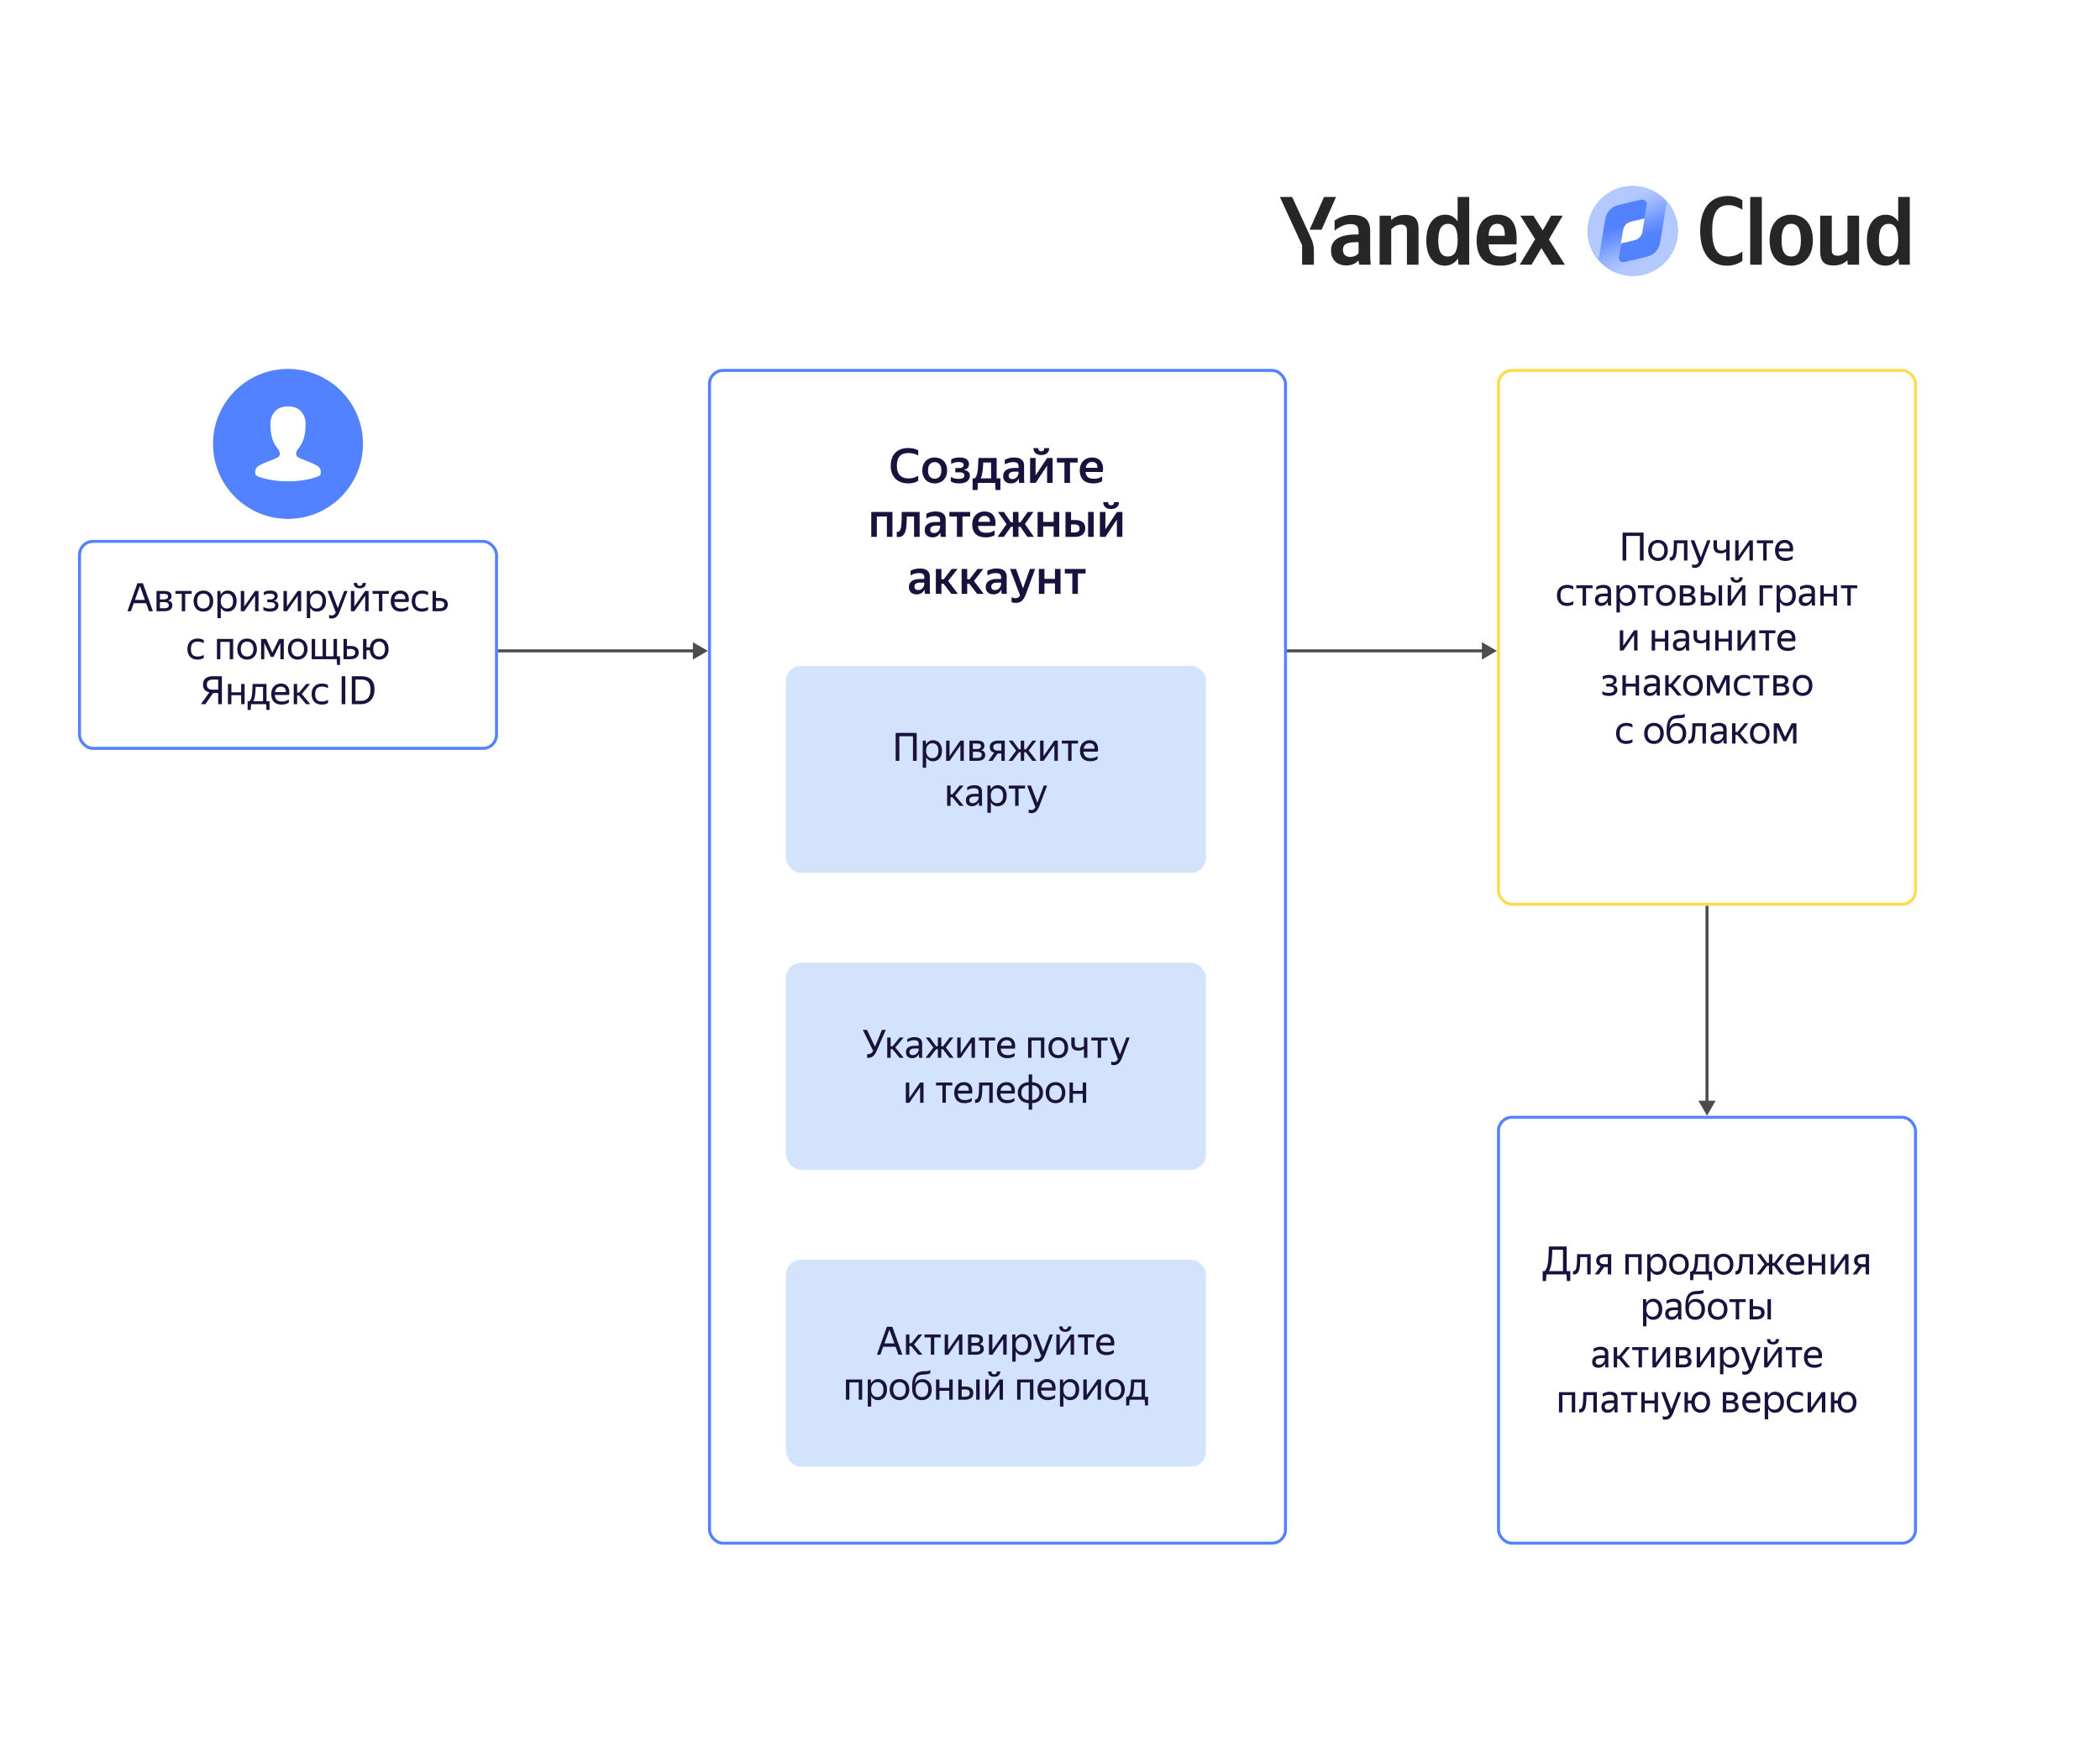 <svg xmlns="http://www.w3.org/2000/svg" width="700" height="582" fill="none" viewBox="0 0 700 582">
    <g filter="url(#filter0_d_1170_331)">
        <rect width="473" height="518" x="201" y="32" fill="#fff" rx="15"/>
    </g>
    <rect width="192" height="391" x="236.5" y="123.5" fill="#fff" stroke="#5282FF" rx="4.5"/>
    <path fill="#18123D" d="M302.726 161.16c-.886 0-1.686-.133-2.4-.4a5.189 5.189 0 0 1-1.84-1.152 5.33 5.33 0 0 1-1.168-1.856c-.267-.736-.4-1.563-.4-2.48 0-.928.128-1.755.384-2.48a5.097 5.097 0 0 1 1.136-1.84 4.92 4.92 0 0 1 1.824-1.168c.714-.267 1.53-.4 2.448-.4.789 0 1.461.08 2.016.24.565.149 1.013.325 1.344.528v1.728c-.416-.267-.918-.469-1.504-.608a7.13 7.13 0 0 0-1.792-.224c-1.291 0-2.251.352-2.88 1.056-.619.693-.928 1.749-.928 3.168 0 2.816 1.301 4.224 3.904 4.224.608 0 1.178-.075 1.712-.224a4.654 4.654 0 0 0 1.488-.704v1.712c-.299.224-.731.427-1.296.608-.566.181-1.248.272-2.048.272Zm8.833 0a4.523 4.523 0 0 1-1.632-.288 3.808 3.808 0 0 1-1.312-.832 4.111 4.111 0 0 1-.864-1.36c-.203-.533-.304-1.147-.304-1.84 0-.693.101-1.307.304-1.84a3.94 3.94 0 0 1 .864-1.344c.373-.373.81-.651 1.312-.832a4.523 4.523 0 0 1 1.632-.288c.586 0 1.13.096 1.632.288.501.181.938.459 1.312.832.373.363.666.811.88 1.344.213.533.32 1.147.32 1.84 0 .693-.107 1.307-.32 1.84a4.008 4.008 0 0 1-.88 1.36c-.374.363-.811.64-1.312.832a4.53 4.53 0 0 1-1.632.288Zm0-1.552c.64 0 1.168-.224 1.584-.672.426-.448.64-1.147.64-2.096 0-.939-.214-1.632-.64-2.08-.416-.459-.944-.688-1.584-.688-.63 0-1.158.229-1.584.688-.416.448-.624 1.141-.624 2.08 0 .949.208 1.648.624 2.096.426.448.954.672 1.584.672Zm11.73-.992c0 .448-.096.832-.288 1.152-.181.32-.437.587-.768.8a3.5 3.5 0 0 1-1.136.448 6.476 6.476 0 0 1-1.392.144c-.704 0-1.28-.069-1.728-.208-.448-.149-.794-.299-1.04-.448v-1.52c.31.203.694.368 1.152.496.47.117.976.176 1.52.176.566 0 1.014-.085 1.344-.256.331-.171.496-.459.496-.864 0-.384-.149-.656-.448-.816-.298-.171-.762-.256-1.392-.256h-1.168v-1.408h1.2c.502 0 .886-.085 1.152-.256.278-.171.416-.427.416-.768 0-.373-.154-.629-.464-.768-.298-.149-.688-.224-1.168-.224-.522 0-.992.064-1.408.192a4.141 4.141 0 0 0-1.104.48v-1.52c.267-.171.63-.32 1.088-.448.459-.139 1.024-.208 1.696-.208 1.024 0 1.803.187 2.336.56.534.373.8.917.8 1.632 0 .544-.149.971-.448 1.28-.298.299-.736.517-1.312.656 1.376.213 2.064.864 2.064 1.952Zm1.617.88c.246-.213.438-.507.576-.88.15-.373.267-.837.352-1.392.086-.565.15-1.221.192-1.968.043-.747.08-1.6.112-2.56h6.08v6.8h1.248v3.872h-1.616l-.144-2.368h-5.728l-.144 2.368h-1.632v-3.872h.704Zm5.456 0V154.2h-2.624c-.053 1.312-.144 2.4-.272 3.264-.117.853-.314 1.531-.592 2.032h3.488Zm9.209.048a2.832 2.832 0 0 1-.352.576 2.491 2.491 0 0 1-.528.528 2.652 2.652 0 0 1-.736.368 3.191 3.191 0 0 1-1.008.144c-.363 0-.699-.053-1.008-.16a2.24 2.24 0 0 1-.816-.448 2.302 2.302 0 0 1-.544-.752 2.739 2.739 0 0 1-.192-1.056c0-.907.336-1.584 1.008-2.032.672-.459 1.621-.688 2.848-.688h1.264v-.512c0-.544-.139-.917-.416-1.12-.278-.213-.736-.32-1.376-.32-.544 0-1.056.08-1.536.24-.47.149-.886.325-1.248.528v-1.552c.33-.181.768-.352 1.312-.512a6.272 6.272 0 0 1 1.776-.24c1.066 0 1.888.224 2.464.672.586.437.88 1.141.88 2.112v4.672c.01.117.016.24.016.368.01.128.021.251.032.368.01.107.021.197.032.272h-1.712a7.266 7.266 0 0 1-.096-.624 20.643 20.643 0 0 1-.048-.72l-.016-.112Zm-2.112.176c.394 0 .72-.08.976-.24.266-.171.48-.363.64-.576a2.26 2.26 0 0 0 .336-.656c.064-.213.096-.363.096-.448v-.56h-1.152c-.736 0-1.275.117-1.616.352-.342.224-.512.544-.512.96 0 .363.101.651.304.864.213.203.522.304.928.304Zm9.65-8.016a3.5 3.5 0 0 1-1.168-.176 2.454 2.454 0 0 1-.816-.48 2.075 2.075 0 0 1-.48-.736 2.597 2.597 0 0 1-.16-.912h1.632c0 .373.085.645.256.816.181.16.426.24.736.24.309 0 .549-.08.72-.24.17-.171.256-.443.256-.816h1.648c0 .32-.054.624-.16.912a2.002 2.002 0 0 1-.496.736 2.268 2.268 0 0 1-.816.48 3.452 3.452 0 0 1-1.152.176Zm-1.904 6.784 3.84-5.792h1.824V161h-1.84v-5.76l-3.808 5.76h-1.856v-8.304h1.84v5.792Zm11.466-4.288v6.8h-1.856v-6.8h-2.512v-1.504h6.928v1.504h-2.56Zm10.716 6.192a8.82 8.82 0 0 1-.432.256 4.33 4.33 0 0 1-.608.24 6.091 6.091 0 0 1-1.872.272c-1.525 0-2.667-.379-3.424-1.136-.747-.757-1.12-1.819-1.12-3.184 0-.672.101-1.275.304-1.808.203-.533.485-.981.848-1.344a3.564 3.564 0 0 1 1.296-.848 4.35 4.35 0 0 1 1.648-.304c.619 0 1.173.101 1.664.304a2.95 2.95 0 0 1 1.232.912c.32.405.539.907.656 1.504.128.597.133 1.296.016 2.096h-5.744c.075.757.325 1.328.752 1.712.427.373 1.093.56 2 .56.661 0 1.211-.08 1.648-.24a7.703 7.703 0 0 0 1.136-.528v1.536Zm-3.36-6.384c-.544 0-1.003.165-1.376.496-.373.331-.619.821-.736 1.472h3.904c.021-.672-.128-1.168-.448-1.488-.32-.32-.768-.48-1.344-.48Zm-73.6 16.688h7.056V179h-1.856v-6.8h-3.344v6.8h-1.856v-8.304Zm9.861 5.36c.117-.544.192-1.248.224-2.112.043-.875.064-1.957.064-3.248h5.968V179h-1.856v-6.8h-2.416a52.039 52.039 0 0 1-.128 2.912c-.064.843-.197 1.557-.4 2.144-.192.576-.475 1.019-.848 1.328-.363.309-.853.464-1.472.464a2 2 0 0 1-.256-.016 1.87 1.87 0 0 1-.24-.016v-1.728c.107.021.187.032.24.032a.853.853 0 0 0 .688-.304c.181-.213.325-.533.432-.96Zm13.142 1.488a2.788 2.788 0 0 1-.352.576 2.491 2.491 0 0 1-.528.528 2.652 2.652 0 0 1-.736.368 3.191 3.191 0 0 1-1.008.144c-.363 0-.699-.053-1.008-.16a2.256 2.256 0 0 1-.816-.448 2.317 2.317 0 0 1-.544-.752 2.739 2.739 0 0 1-.192-1.056c0-.907.336-1.584 1.008-2.032.672-.459 1.621-.688 2.848-.688h1.264v-.512c0-.544-.139-.917-.416-1.12-.277-.213-.736-.32-1.376-.32-.544 0-1.056.08-1.536.24a6.729 6.729 0 0 0-1.248.528v-1.552c.331-.181.768-.352 1.312-.512a6.272 6.272 0 0 1 1.776-.24c1.067 0 1.888.224 2.464.672.587.437.88 1.141.88 2.112v4.672c.011.117.016.24.016.368l.032.368c.011.107.021.197.032.272h-1.712a7.266 7.266 0 0 1-.096-.624 27.094 27.094 0 0 1-.048-.72l-.016-.112Zm-2.112.176c.395 0 .72-.08.976-.24.267-.171.48-.363.64-.576a2.26 2.26 0 0 0 .336-.656c.064-.213.096-.363.096-.448v-.56h-1.152c-.736 0-1.275.117-1.616.352a1.082 1.082 0 0 0-.512.96c0 .363.101.651.304.864.213.203.523.304.928.304Zm9.509-5.52v6.8h-1.856v-6.8h-2.512v-1.504h6.928v1.504h-2.56Zm10.716 6.192a8.82 8.82 0 0 1-.432.256 4.33 4.33 0 0 1-.608.24 6.091 6.091 0 0 1-1.872.272c-1.525 0-2.667-.379-3.424-1.136-.747-.757-1.12-1.819-1.12-3.184 0-.672.101-1.275.304-1.808.203-.533.485-.981.848-1.344a3.564 3.564 0 0 1 1.296-.848 4.35 4.35 0 0 1 1.648-.304c.619 0 1.173.101 1.664.304a2.95 2.95 0 0 1 1.232.912c.32.405.539.907.656 1.504.128.597.133 1.296.016 2.096h-5.744c.075.757.325 1.328.752 1.712.427.373 1.093.56 2 .56.661 0 1.211-.08 1.648-.24a7.703 7.703 0 0 0 1.136-.528v1.536Zm-3.36-6.384c-.544 0-1.003.165-1.376.496-.373.331-.619.821-.736 1.472h3.904c.021-.672-.128-1.168-.448-1.488-.32-.32-.768-.48-1.344-.48Zm11.31-1.312v3.424h.688l2.384-3.424h1.904l-2.832 3.984 2.992 4.32h-2.176l-2.32-3.376h-.64V179h-1.856v-3.376h-.64L334.629 179h-2.112l2.992-4.24-2.848-4.064h1.968l2.336 3.424h.672v-3.424h1.856Zm11.732 4.8h-3.504V179h-1.856v-8.304h1.856v3.296h3.504v-3.296h1.856V179h-1.856v-3.504Zm10.529.64c0 .48-.091.901-.272 1.264a2.38 2.38 0 0 1-.72.896c-.31.235-.678.411-1.104.528a5.316 5.316 0 0 1-1.408.176h-3.088v-8.304h1.856v2.688h1.296c1.088 0 1.93.224 2.528.672.608.448.912 1.141.912 2.08Zm2.8 2.864h-1.856v-8.304h1.856V179Zm-7.536-4.144v2.688h1.088c.512 0 .928-.101 1.248-.304.33-.213.496-.56.496-1.04s-.144-.821-.432-1.024c-.288-.213-.704-.32-1.248-.32h-1.152Zm13.356-5.152c-.448 0-.837-.059-1.168-.176a2.454 2.454 0 0 1-.816-.48 2.103 2.103 0 0 1-.48-.736 2.62 2.62 0 0 1-.16-.912h1.632c0 .373.086.645.256.816.182.16.427.24.736.24.31 0 .55-.08.72-.24.171-.171.256-.443.256-.816h1.648c0 .32-.053.624-.16.912a1.99 1.99 0 0 1-.496.736 2.25 2.25 0 0 1-.816.48c-.33.117-.714.176-1.152.176Zm-1.904 6.784 3.84-5.792h1.824V179h-1.84v-5.76l-3.808 5.76h-1.856v-8.304h1.84v5.792Zm-60.313 20.056a2.832 2.832 0 0 1-.352.576 2.491 2.491 0 0 1-.528.528 2.652 2.652 0 0 1-.736.368 3.191 3.191 0 0 1-1.008.144c-.363 0-.699-.053-1.008-.16a2.24 2.24 0 0 1-.816-.448 2.302 2.302 0 0 1-.544-.752 2.739 2.739 0 0 1-.192-1.056c0-.907.336-1.584 1.008-2.032.672-.459 1.621-.688 2.848-.688h1.264v-.512c0-.544-.139-.917-.416-1.12-.278-.213-.736-.32-1.376-.32-.544 0-1.056.08-1.536.24-.47.149-.886.325-1.248.528v-1.552c.33-.181.768-.352 1.312-.512a6.272 6.272 0 0 1 1.776-.24c1.066 0 1.888.224 2.464.672.586.437.88 1.141.88 2.112v4.672c.01.117.016.24.016.368.01.128.021.251.032.368.01.107.021.197.032.272h-1.712a7.266 7.266 0 0 1-.096-.624 20.643 20.643 0 0 1-.048-.72l-.016-.112Zm-2.112.176c.394 0 .72-.08.976-.24.266-.171.48-.363.64-.576a2.26 2.26 0 0 0 .336-.656c.064-.213.096-.363.096-.448v-.56h-1.152c-.736 0-1.275.117-1.616.352-.342.224-.512.544-.512.96 0 .363.101.651.304.864.213.203.522.304.928.304Zm8.482-2.096h-.72V198h-1.856v-8.304h1.856v3.424h.784l2.64-3.424h1.952l-3.136 4 3.264 4.304h-2.192l-2.592-3.376Zm8.593 0h-.72V198h-1.856v-8.304h1.856v3.424h.784l2.64-3.424h1.952l-3.136 4 3.264 4.304h-2.192l-2.592-3.376Zm10.646 1.92a2.788 2.788 0 0 1-.352.576 2.491 2.491 0 0 1-.528.528 2.652 2.652 0 0 1-.736.368 3.191 3.191 0 0 1-1.008.144c-.363 0-.699-.053-1.008-.16a2.256 2.256 0 0 1-.816-.448 2.317 2.317 0 0 1-.544-.752 2.739 2.739 0 0 1-.192-1.056c0-.907.336-1.584 1.008-2.032.672-.459 1.621-.688 2.848-.688h1.264v-.512c0-.544-.139-.917-.416-1.12-.277-.213-.736-.32-1.376-.32-.544 0-1.056.08-1.536.24a6.729 6.729 0 0 0-1.248.528v-1.552c.331-.181.768-.352 1.312-.512a6.272 6.272 0 0 1 1.776-.24c1.067 0 1.888.224 2.464.672.587.437.88 1.141.88 2.112v4.672c.011.117.016.24.016.368l.032.368c.011.107.021.197.032.272h-1.712a7.266 7.266 0 0 1-.096-.624 27.094 27.094 0 0 1-.048-.72l-.016-.112Zm-2.112.176c.395 0 .72-.08.976-.24.267-.171.48-.363.64-.576a2.26 2.26 0 0 0 .336-.656c.064-.213.096-.363.096-.448v-.56h-1.152c-.736 0-1.275.117-1.616.352a1.082 1.082 0 0 0-.512.96c0 .363.101.651.304.864.213.203.523.304.928.304Zm10.386 1.184a9.16 9.16 0 0 1-.592 1.328 3.55 3.55 0 0 1-.72.96 2.484 2.484 0 0 1-.944.592c-.352.139-.768.208-1.248.208-.523 0-.971-.085-1.344-.256v-1.664c.149.117.336.208.56.272.224.064.469.096.736.096.363 0 .661-.08.896-.24.235-.149.448-.379.64-.688l-3.344-8.816h2l2.32 6.448 2.304-6.448h1.728l-2.992 8.208Zm9.614-3.408h-3.504V198h-1.856v-8.304h1.856v3.296h3.504v-3.296h1.856V198h-1.856v-3.504Zm7.649-3.296v6.8h-1.856v-6.8h-2.512v-1.504h6.928v1.504h-2.56Z"/>
    <rect width="139" height="69" x="26.5" y="180.5" fill="#fff" stroke="#5282FF" rx="4.5"/>
    <path fill="#18123D" d="M45.804 194.457h1.82l3.341 9.321h-1.3l-.962-2.665h-4.121l-.949 2.665h-1.144l3.315-9.321Zm2.509 5.551-1.664-4.641-1.664 4.641h3.328Zm3.853-2.977h2.522c.815 0 1.43.143 1.846.429.416.277.624.715.624 1.313 0 .398-.104.719-.312.962-.2.234-.485.403-.858.507.962.156 1.443.689 1.443 1.599 0 .346-.07.645-.208.897a1.73 1.73 0 0 1-.572.598 2.558 2.558 0 0 1-.884.338 5.528 5.528 0 0 1-1.105.104h-2.496v-6.747Zm1.144.975v1.833h1.274c.433 0 .78-.078 1.04-.234.269-.156.403-.382.403-.676 0-.356-.117-.598-.351-.728-.234-.13-.568-.195-1.001-.195H53.31Zm0 2.743v2.054h1.339c.243 0 .46-.013.65-.039.2-.035.368-.091.507-.169a.843.843 0 0 0 .338-.312.922.922 0 0 0 .117-.481c0-.39-.134-.663-.403-.819-.269-.156-.672-.234-1.209-.234H53.31Zm8.428-2.743v5.772h-1.144v-5.772h-2.119v-.975h5.421v.975h-2.158Zm6.057 5.902a3.5 3.5 0 0 1-1.287-.234 3.008 3.008 0 0 1-1.04-.676 3.305 3.305 0 0 1-.676-1.105c-.164-.434-.247-.932-.247-1.495 0-.555.083-1.049.247-1.482a3.13 3.13 0 0 1 .676-1.105c.295-.295.642-.52 1.04-.676a3.5 3.5 0 0 1 1.287-.234c.468 0 .902.078 1.3.234a2.86 2.86 0 0 1 1.027.676c.295.294.525.663.69 1.105.173.433.26.927.26 1.482 0 .563-.087 1.061-.26 1.495a3.196 3.196 0 0 1-.69 1.105c-.286.294-.628.52-1.027.676a3.536 3.536 0 0 1-1.3.234Zm0-1.027c.304 0 .581-.048.832-.143a1.9 1.9 0 0 0 .676-.455 2.13 2.13 0 0 0 .442-.78c.104-.312.156-.681.156-1.105 0-.425-.052-.793-.156-1.105a2.006 2.006 0 0 0-.442-.767 1.695 1.695 0 0 0-.676-.455 2.155 2.155 0 0 0-.832-.156c-.303 0-.58.052-.832.156a1.715 1.715 0 0 0-.663.455 2.107 2.107 0 0 0-.429.767c-.104.312-.156.68-.156 1.105 0 .424.052.793.156 1.105.104.312.247.572.43.78.19.199.411.351.662.455.252.095.529.143.832.143Zm8.064 1.027c-.52 0-.97-.122-1.352-.364a2.654 2.654 0 0 1-.897-1.001v3.536h-1.144v-9.048h1l.118 1.313c.225-.442.528-.793.91-1.053.381-.26.853-.39 1.417-.39.39 0 .763.073 1.118.221.364.138.68.355.949.65.277.286.494.65.65 1.092.165.433.247.944.247 1.534 0 .598-.082 1.118-.247 1.56a3.268 3.268 0 0 1-.663 1.092 2.789 2.789 0 0 1-.962.65 3.2 3.2 0 0 1-1.144.208Zm-.17-1.027c.599 0 1.08-.204 1.444-.611.373-.416.559-1.04.559-1.872 0-.815-.186-1.43-.56-1.846-.363-.425-.844-.637-1.442-.637a2.22 2.22 0 0 0-.832.156c-.252.104-.473.26-.663.468-.182.199-.33.455-.442.767a3.457 3.457 0 0 0-.156 1.092c0 .416.052.78.156 1.092.112.312.26.572.442.78.19.208.412.364.663.468.26.095.537.143.832.143Zm5.716-.663 3.6-5.187h1.158v6.747h-1.144v-5.174l-3.588 5.174h-1.17v-6.747h1.144v5.187Zm11.41-.403c0 .381-.079.706-.235.975-.147.26-.35.476-.61.65-.26.164-.564.281-.91.351a4.728 4.728 0 0 1-1.067.117 5.01 5.01 0 0 1-1.313-.156c-.372-.104-.667-.23-.884-.377v-1.027c.269.164.59.294.962.39a4.89 4.89 0 0 0 1.21.143c.493 0 .905-.078 1.234-.234.338-.165.507-.442.507-.832 0-.382-.143-.65-.429-.806-.277-.156-.706-.234-1.287-.234h-.897v-.923h.936c.477 0 .84-.087 1.092-.26.252-.174.377-.425.377-.754a.68.68 0 0 0-.13-.429.797.797 0 0 0-.325-.286 1.38 1.38 0 0 0-.494-.156 3.098 3.098 0 0 0-.585-.052 4.18 4.18 0 0 0-1.118.143 3.515 3.515 0 0 0-.923.403v-1.027a3.26 3.26 0 0 1 .871-.377 4.605 4.605 0 0 1 1.261-.156c.824 0 1.443.156 1.86.468.424.312.636.762.636 1.352 0 .442-.121.788-.364 1.04-.234.251-.567.424-1 .52.537.069.94.238 1.208.507.278.268.416.611.416 1.027Zm2.821.403 3.601-5.187h1.157v6.747H99.25v-5.174l-3.588 5.174h-1.17v-6.747h1.144v5.187Zm10.019 1.69c-.52 0-.971-.122-1.352-.364a2.65 2.65 0 0 1-.897-1.001v3.536h-1.144v-9.048h1.001l.117 1.313c.225-.442.528-.793.91-1.053.381-.26.853-.39 1.417-.39.39 0 .762.073 1.118.221.364.138.68.355.949.65.277.286.494.65.65 1.092.164.433.247.944.247 1.534 0 .598-.083 1.118-.247 1.56a3.278 3.278 0 0 1-.663 1.092 2.796 2.796 0 0 1-.962.65 3.203 3.203 0 0 1-1.144.208Zm-.169-1.027c.598 0 1.079-.204 1.443-.611.372-.416.559-1.04.559-1.872 0-.815-.187-1.43-.559-1.846-.364-.425-.845-.637-1.443-.637-.295 0-.572.052-.832.156-.252.104-.473.26-.663.468-.182.199-.33.455-.442.767a3.457 3.457 0 0 0-.156 1.092c0 .416.052.78.156 1.092.112.312.26.572.442.78.19.208.411.364.663.468.26.095.537.143.832.143Zm7.822.819a7.822 7.822 0 0 1-.494 1.066 3.538 3.538 0 0 1-.585.793 2.1 2.1 0 0 1-.728.481 2.381 2.381 0 0 1-.923.169c-.173 0-.334-.013-.481-.039a1.47 1.47 0 0 1-.403-.104v-1.105c.095.069.217.121.364.156.147.043.308.065.481.065.321 0 .585-.078.793-.234.208-.148.407-.386.598-.715l-2.743-7.202h1.261l2.145 5.694 2.132-5.694h1.105l-2.522 6.669Zm6.632-7.566c-.347 0-.65-.044-.91-.13a2.013 2.013 0 0 1-.637-.377 1.725 1.725 0 0 1-.377-.559 2.06 2.06 0 0 1-.117-.702h1.144c0 .329.078.567.234.715.165.147.386.221.663.221s.494-.074.65-.221c.156-.148.234-.386.234-.715h1.144c0 .494-.169.914-.507 1.261-.329.338-.836.507-1.521.507Zm-1.833 6.084 3.601-5.187h1.157v6.747h-1.144v-5.174l-3.588 5.174h-1.17v-6.747h1.144v5.187Zm9.342-4.212v5.772h-1.144v-5.772h-2.119v-.975h5.421v.975h-2.158Zm8.657 5.2a3.605 3.605 0 0 1-.351.221 3.982 3.982 0 0 1-.507.234 4.358 4.358 0 0 1-.676.169 4.183 4.183 0 0 1-.845.078c-1.135 0-1.997-.308-2.587-.923-.589-.616-.884-1.478-.884-2.587 0-.546.078-1.036.234-1.469.165-.434.39-.798.676-1.092a2.804 2.804 0 0 1 1.014-.689c.39-.165.815-.247 1.274-.247.486 0 .919.082 1.3.247.382.164.694.407.936.728.252.32.421.719.507 1.196.096.468.096 1.014 0 1.638h-4.758c.044.728.26 1.274.65 1.638.39.355.971.533 1.742.533.52 0 .967-.074 1.339-.221.373-.148.685-.308.936-.481v1.027Zm-2.678-5.291c-.494 0-.918.151-1.274.455-.355.303-.58.762-.676 1.378h3.627c.035-.624-.108-1.084-.429-1.378-.32-.304-.736-.455-1.248-.455Zm7.216 5.993c-.52 0-.992-.078-1.417-.234a3.118 3.118 0 0 1-1.066-.689 3.056 3.056 0 0 1-.676-1.105 4.365 4.365 0 0 1-.234-1.482c0-.546.078-1.036.234-1.469.165-.434.395-.798.689-1.092a2.85 2.85 0 0 1 1.079-.689 3.963 3.963 0 0 1 1.443-.247c.416 0 .798.047 1.144.143.347.086.633.216.858.39v1.027a3.009 3.009 0 0 0-.936-.403 3.835 3.835 0 0 0-1.053-.143c-.788 0-1.369.203-1.742.611-.364.407-.546 1.031-.546 1.872 0 .84.178 1.464.533 1.872.356.407.919.611 1.69.611.408 0 .78-.048 1.118-.143.347-.104.659-.234.936-.39v1.027a3.984 3.984 0 0 1-2.054.533Zm8.606-2.379c0 .39-.069.728-.208 1.014-.138.286-.333.52-.585.702-.251.182-.55.316-.897.403-.346.086-.723.13-1.131.13h-2.236v-6.747h1.144v2.353h1.17c.858 0 1.53.169 2.015.507.486.338.728.884.728 1.638Zm-3.913-1.17v2.444h1.092c.494 0 .893-.091 1.196-.273.312-.191.468-.503.468-.936 0-.442-.138-.759-.416-.949-.277-.191-.667-.286-1.17-.286h-1.17Zm-79.468 19.549c-.52 0-.992-.078-1.417-.234a3.115 3.115 0 0 1-1.066-.689 3.046 3.046 0 0 1-.676-1.105 4.365 4.365 0 0 1-.234-1.482c0-.546.078-1.036.234-1.469.165-.434.394-.798.689-1.092a2.842 2.842 0 0 1 1.079-.689 3.96 3.96 0 0 1 1.443-.247c.416 0 .797.047 1.144.143.347.086.633.216.858.39v1.027a3.015 3.015 0 0 0-.936-.403 3.835 3.835 0 0 0-1.053-.143c-.789 0-1.37.203-1.742.611-.364.407-.546 1.031-.546 1.872 0 .84.178 1.464.533 1.872.355.407.919.611 1.69.611.407 0 .78-.048 1.118-.143.347-.104.659-.234.936-.39v1.027a3.984 3.984 0 0 1-2.054.533Zm6.444-6.877h5.408v6.747h-1.144v-5.772h-3.12v5.772h-1.144v-6.747Zm10.044 6.877a3.5 3.5 0 0 1-1.287-.234 3.006 3.006 0 0 1-1.04-.676 3.303 3.303 0 0 1-.676-1.105c-.165-.434-.247-.932-.247-1.495 0-.555.082-1.049.247-1.482a3.13 3.13 0 0 1 .676-1.105c.294-.295.641-.52 1.04-.676a3.5 3.5 0 0 1 1.287-.234c.468 0 .901.078 1.3.234.398.156.74.381 1.027.676.294.294.524.663.689 1.105.173.433.26.927.26 1.482 0 .563-.087 1.061-.26 1.495a3.199 3.199 0 0 1-.69 1.105 2.87 2.87 0 0 1-1.026.676 3.537 3.537 0 0 1-1.3.234Zm0-1.027c.303 0 .58-.048.832-.143.26-.104.485-.256.676-.455.19-.208.338-.468.442-.78.104-.312.156-.681.156-1.105 0-.425-.052-.793-.156-1.105a2.008 2.008 0 0 0-.442-.767 1.696 1.696 0 0 0-.676-.455 2.156 2.156 0 0 0-.832-.156c-.303 0-.58.052-.832.156a1.713 1.713 0 0 0-.663.455 2.107 2.107 0 0 0-.43.767c-.103.312-.155.68-.155 1.105 0 .424.052.793.156 1.105.104.312.247.572.429.78.19.199.412.351.663.455.251.095.528.143.832.143Zm11.105-4.524-2.288 4.667h-.91l-2.158-4.693v5.447h-1.079v-6.747h1.703l2.067 4.524 2.21-4.524h1.586v6.747h-1.13v-5.421Zm5.767 5.551a3.5 3.5 0 0 1-1.287-.234 3.008 3.008 0 0 1-1.04-.676 3.305 3.305 0 0 1-.676-1.105c-.165-.434-.247-.932-.247-1.495 0-.555.082-1.049.247-1.482a3.13 3.13 0 0 1 .676-1.105c.295-.295.641-.52 1.04-.676a3.5 3.5 0 0 1 1.287-.234c.468 0 .901.078 1.3.234a2.86 2.86 0 0 1 1.027.676c.295.294.524.663.689 1.105.173.433.26.927.26 1.482 0 .563-.087 1.061-.26 1.495a3.197 3.197 0 0 1-.689 1.105c-.286.294-.628.52-1.027.676a3.538 3.538 0 0 1-1.3.234Zm0-1.027c.303 0 .58-.048.832-.143.26-.104.485-.256.676-.455a2.13 2.13 0 0 0 .442-.78c.104-.312.156-.681.156-1.105 0-.425-.052-.793-.156-1.105a2.003 2.003 0 0 0-.442-.767 1.698 1.698 0 0 0-.676-.455 2.156 2.156 0 0 0-.832-.156c-.303 0-.58.052-.832.156a1.715 1.715 0 0 0-.663.455 2.107 2.107 0 0 0-.43.767c-.103.312-.155.68-.155 1.105 0 .424.052.793.156 1.105.104.312.247.572.429.78.19.199.412.351.663.455.251.095.529.143.832.143Zm13.094-.078h1.014v2.899h-.975l-.143-1.924h-8.32v-6.747h1.144v5.772h2.496v-5.772h1.144v5.772h2.496v-5.772h1.144v5.772Zm7.233-1.274c0 .39-.069.728-.208 1.014-.139.286-.334.52-.585.702-.251.182-.55.316-.897.403-.347.086-.724.13-1.131.13h-2.236v-6.747h1.144v2.353h1.17c.858 0 1.53.169 2.015.507.485.338.728.884.728 1.638Zm-3.913-1.17v2.444h1.092c.494 0 .893-.091 1.196-.273.312-.191.468-.503.468-.936 0-.442-.139-.759-.416-.949-.277-.191-.667-.286-1.17-.286h-1.17Zm13.885.039c0 .563-.083 1.061-.247 1.495a3.144 3.144 0 0 1-.663 1.105c-.278.294-.607.52-.988.676a3.27 3.27 0 0 1-1.248.234c-.416 0-.806-.07-1.17-.208a2.904 2.904 0 0 1-.962-.598 3.232 3.232 0 0 1-.663-.988 3.888 3.888 0 0 1-.312-1.326h-1.118v2.99h-1.144v-6.747h1.144v2.782h1.144c.052-.468.164-.88.338-1.235a2.854 2.854 0 0 1 1.599-1.482 3.3 3.3 0 0 1 1.144-.195c.45 0 .866.078 1.248.234.381.156.71.381.988.676.286.294.507.663.663 1.105.164.433.247.927.247 1.482Zm-3.146 2.483c.286 0 .546-.048.78-.143.242-.104.45-.256.624-.455.173-.208.307-.468.403-.78.104-.312.156-.681.156-1.105 0-.425-.052-.793-.156-1.105a2.09 2.09 0 0 0-.403-.767 1.538 1.538 0 0 0-.624-.455 1.9 1.9 0 0 0-.78-.156c-.278 0-.538.052-.78.156a1.546 1.546 0 0 0-.611.455 2.214 2.214 0 0 0-.416.767c-.096.312-.143.68-.143 1.105 0 .424.047.793.143 1.105.104.312.242.572.416.78.173.199.377.351.611.455.242.095.502.143.78.143Zm-58.713 9.358c0-.494.082-.915.247-1.261a2.27 2.27 0 0 1 .69-.871 3 3 0 0 1 1.078-.494 5.68 5.68 0 0 1 1.378-.156h2.9v9.321h-1.236v-3.731h-1.69l-2.574 3.731h-1.495l2.821-3.952c-.685-.148-1.209-.429-1.573-.845-.364-.425-.546-1.006-.546-1.742Zm5.057 1.703v-3.367h-1.664c-.312 0-.598.03-.858.091a1.817 1.817 0 0 0-.663.273c-.182.13-.325.303-.429.52-.104.208-.156.468-.156.78 0 .589.17 1.022.507 1.3.338.268.828.403 1.47.403h1.793Zm7.663 1.846h-3.263v2.99h-1.144v-6.747h1.144v2.782h3.263v-2.782h1.144v6.747H80.39v-2.99Zm2.656 2.015c.243-.148.433-.377.572-.689.139-.312.247-.707.325-1.183.078-.477.13-1.04.156-1.69.035-.65.065-1.387.091-2.21h4.641v5.772h1.014v2.899h-1l-.144-1.924h-5.018l-.117 1.924h-1.027v-2.899h.507Zm4.641 0v-4.797h-2.47c-.043 1.274-.125 2.296-.247 3.068-.112.762-.312 1.339-.598 1.729h3.315Zm8.595.403a3.706 3.706 0 0 1-.858.455 4.39 4.39 0 0 1-.676.169 4.186 4.186 0 0 1-.845.078c-1.135 0-1.998-.308-2.587-.923-.59-.616-.884-1.478-.884-2.587 0-.546.078-1.036.234-1.469.165-.434.39-.798.676-1.092a2.804 2.804 0 0 1 1.014-.689c.39-.165.815-.247 1.274-.247.485 0 .919.082 1.3.247.381.164.693.407.936.728.251.32.42.719.507 1.196.095.468.095 1.014 0 1.638h-4.758c.043.728.26 1.274.65 1.638.39.355.97.533 1.742.533.52 0 .966-.074 1.34-.221.372-.148.684-.308.935-.481v1.027Zm-2.678-5.291c-.494 0-.919.151-1.274.455-.355.303-.58.762-.676 1.378h3.627c.035-.624-.108-1.084-.429-1.378-.32-.304-.737-.455-1.248-.455Zm6.046 2.99h-.598v2.873h-1.144v-6.747h1.144v2.899h.65l2.366-2.899h1.3l-2.769 3.328 2.821 3.419h-1.391l-2.379-2.873Zm7.632 3.003c-.52 0-.992-.078-1.417-.234a3.118 3.118 0 0 1-1.066-.689 3.042 3.042 0 0 1-.676-1.105 4.365 4.365 0 0 1-.234-1.482c0-.546.078-1.036.234-1.469.165-.434.394-.798.689-1.092a2.842 2.842 0 0 1 1.079-.689 3.963 3.963 0 0 1 1.443-.247c.416 0 .797.047 1.144.143.347.086.633.216.858.39v1.027a3.009 3.009 0 0 0-.936-.403 3.835 3.835 0 0 0-1.053-.143c-.789 0-1.369.203-1.742.611-.364.407-.546 1.031-.546 1.872 0 .84.178 1.464.533 1.872.355.407.919.611 1.69.611.407 0 .78-.048 1.118-.143.347-.104.659-.234.936-.39v1.027a3.984 3.984 0 0 1-2.054.533Zm7.823-9.451v9.321h-1.222v-9.321h1.222Zm2.167 0h3.133c.624 0 1.205.073 1.742.221.538.147 1.006.39 1.404.728.399.338.711.784.936 1.339.226.554.338 1.239.338 2.054 0 .823-.117 1.547-.351 2.171-.225.615-.541 1.131-.949 1.547a3.91 3.91 0 0 1-1.443.949 5.14 5.14 0 0 1-1.82.312h-2.99v-9.321Zm1.222 1.118v7.098h1.768c.477 0 .915-.074 1.313-.221a2.666 2.666 0 0 0 1.027-.676c.286-.312.507-.707.663-1.183.156-.477.234-1.045.234-1.703 0-.65-.078-1.188-.234-1.612-.156-.434-.372-.776-.65-1.027a2.153 2.153 0 0 0-.975-.52 4.678 4.678 0 0 0-1.235-.156h-1.911Z"/>
    <rect width="139" height="142" x="499.5" y="372.5" fill="#fff" stroke="#5282FF" rx="4.5"/>
    <path fill="#18123D" d="M522.232 423.784h1.196v3.315h-1.131l-.13-2.21h-6.695l-.143 2.21h-1.105v-3.315h.637c.295-.269.529-.628.702-1.079.182-.459.321-1.023.416-1.69.096-.667.165-1.452.208-2.353.044-.901.078-1.933.104-3.094h5.941v8.216Zm-1.235 0v-7.098h-3.562a63.743 63.743 0 0 1-.117 2.626 18.541 18.541 0 0 1-.208 1.989 8.514 8.514 0 0 1-.338 1.469c-.13.399-.294.737-.494 1.014h4.719Zm4.403-.988c.122-.442.2-1.04.234-1.794.035-.754.052-1.707.052-2.86h4.537v6.747h-1.157v-5.772h-2.301a39.299 39.299 0 0 1-.091 2.47c-.043.719-.143 1.326-.299 1.82-.147.494-.368.871-.663 1.131-.286.251-.671.377-1.157.377h-.104a.588.588 0 0 1-.117-.013v-1.131c.044.009.1.013.169.013.442 0 .741-.329.897-.988Zm6.679-2.47c0-.381.069-.706.208-.975.138-.277.333-.503.585-.676.251-.182.55-.316.897-.403.346-.087.723-.13 1.131-.13h2.171v6.747h-1.144v-2.444h-1.235l-1.729 2.444h-1.365l1.95-2.73c-.468-.139-.832-.351-1.092-.637-.252-.286-.377-.685-.377-1.196Zm3.848 1.144v-2.353H534.9c-.486 0-.884.091-1.196.273-.312.182-.468.477-.468.884 0 .425.138.732.416.923.277.182.671.273 1.183.273h1.092Zm5.876-3.328h5.408v6.747h-1.144v-5.772h-3.12v5.772h-1.144v-6.747Zm10.668 6.877c-.52 0-.971-.121-1.352-.364a2.642 2.642 0 0 1-.897-1.001v3.536h-1.144v-9.048h1.001l.117 1.313c.225-.442.528-.793.91-1.053.381-.26.853-.39 1.417-.39.39 0 .762.074 1.118.221.364.139.68.355.949.65.277.286.494.65.65 1.092.164.433.247.945.247 1.534 0 .598-.083 1.118-.247 1.56a3.278 3.278 0 0 1-.663 1.092 2.782 2.782 0 0 1-.962.65 3.182 3.182 0 0 1-1.144.208Zm-.169-1.027c.598 0 1.079-.204 1.443-.611.372-.416.559-1.04.559-1.872 0-.815-.187-1.43-.559-1.846-.364-.425-.845-.637-1.443-.637-.295 0-.572.052-.832.156-.252.104-.473.26-.663.468-.182.199-.33.455-.442.767a3.457 3.457 0 0 0-.156 1.092c0 .416.052.78.156 1.092.112.312.26.572.442.78.19.208.411.364.663.468.26.095.537.143.832.143Zm7.34 1.027c-.46 0-.889-.078-1.287-.234a2.984 2.984 0 0 1-1.04-.676 3.283 3.283 0 0 1-.676-1.105c-.165-.433-.247-.932-.247-1.495 0-.555.082-1.049.247-1.482.164-.442.39-.81.676-1.105.294-.295.641-.52 1.04-.676a3.495 3.495 0 0 1 1.287-.234c.468 0 .901.078 1.3.234.398.156.741.381 1.027.676.294.295.524.663.689 1.105.173.433.26.927.26 1.482 0 .563-.087 1.062-.26 1.495a3.203 3.203 0 0 1-.689 1.105c-.286.295-.629.52-1.027.676a3.538 3.538 0 0 1-1.3.234Zm0-1.027c.303 0 .58-.048.832-.143.26-.104.485-.256.676-.455.19-.208.338-.468.442-.78.104-.312.156-.68.156-1.105 0-.425-.052-.793-.156-1.105a2.015 2.015 0 0 0-.442-.767 1.698 1.698 0 0 0-.676-.455 2.16 2.16 0 0 0-.832-.156c-.304 0-.581.052-.832.156a1.704 1.704 0 0 0-.663.455 2.107 2.107 0 0 0-.429.767c-.104.312-.156.68-.156 1.105 0 .425.052.793.156 1.105.104.312.247.572.429.78.19.199.411.351.663.455.251.095.528.143.832.143Zm4.243-.078c.242-.147.433-.377.572-.689.138-.312.247-.706.325-1.183.078-.477.13-1.04.156-1.69.034-.65.065-1.387.09-2.21h4.642v5.772h1.014v2.899h-1.001l-.143-1.924h-5.018l-.117 1.924h-1.027v-2.899h.507Zm4.641 0v-4.797h-2.47c-.044 1.274-.126 2.297-.247 3.068-.113.763-.312 1.339-.598 1.729h3.315Zm5.994 1.105c-.459 0-.888-.078-1.287-.234a3.002 3.002 0 0 1-1.04-.676 3.3 3.3 0 0 1-.676-1.105c-.164-.433-.247-.932-.247-1.495 0-.555.083-1.049.247-1.482.165-.442.39-.81.676-1.105.295-.295.642-.52 1.04-.676a3.503 3.503 0 0 1 1.287-.234c.468 0 .902.078 1.3.234a2.86 2.86 0 0 1 1.027.676c.295.295.525.663.689 1.105.174.433.26.927.26 1.482 0 .563-.086 1.062-.26 1.495a3.173 3.173 0 0 1-.689 1.105 2.86 2.86 0 0 1-1.027.676 3.534 3.534 0 0 1-1.3.234Zm0-1.027c.304 0 .581-.048.832-.143a1.9 1.9 0 0 0 .676-.455 2.13 2.13 0 0 0 .442-.78c.104-.312.156-.68.156-1.105 0-.425-.052-.793-.156-1.105a2.003 2.003 0 0 0-.442-.767 1.691 1.691 0 0 0-.676-.455 2.152 2.152 0 0 0-.832-.156c-.303 0-.58.052-.832.156a1.719 1.719 0 0 0-.663.455 2.107 2.107 0 0 0-.429.767c-.104.312-.156.68-.156 1.105 0 .425.052.793.156 1.105.104.312.247.572.429.78.191.199.412.351.663.455.252.095.529.143.832.143Zm5-1.196c.122-.442.2-1.04.234-1.794.035-.754.052-1.707.052-2.86h4.537v6.747h-1.157v-5.772h-2.301a39.299 39.299 0 0 1-.091 2.47c-.043.719-.143 1.326-.299 1.82-.147.494-.368.871-.663 1.131-.286.251-.671.377-1.157.377h-.104a.588.588 0 0 1-.117-.013v-1.131c.044.009.1.013.169.013.442 0 .741-.329.897-.988Zm11.268-4.654v2.899h.611l2.145-2.899h1.261l-2.509 3.302 2.6 3.445h-1.391l-2.158-2.873h-.559v2.873h-1.144v-2.873h-.572l-2.184 2.873h-1.352l2.6-3.406-2.509-3.341h1.313l2.106 2.899h.598v-2.899h1.144Zm10.428 6.175a3.605 3.605 0 0 1-.351.221 4.116 4.116 0 0 1-.507.234 4.275 4.275 0 0 1-.676.169 4.183 4.183 0 0 1-.845.078c-1.135 0-1.998-.308-2.587-.923-.589-.615-.884-1.478-.884-2.587 0-.546.078-1.036.234-1.469.165-.433.39-.797.676-1.092a2.816 2.816 0 0 1 1.014-.689c.39-.165.815-.247 1.274-.247.485 0 .919.082 1.3.247.381.165.693.407.936.728.251.321.42.719.507 1.196.095.468.095 1.014 0 1.638h-4.758c.043.728.26 1.274.65 1.638.39.355.971.533 1.742.533.52 0 .966-.074 1.339-.221.373-.147.685-.308.936-.481v1.027Zm-2.678-5.291c-.494 0-.919.152-1.274.455-.355.303-.581.763-.676 1.378h3.627c.035-.624-.108-1.083-.429-1.378-.321-.303-.737-.455-1.248-.455Zm8.711 2.873h-3.263v2.99h-1.144v-6.747h1.144v2.782h3.263v-2.782h1.144v6.747h-1.144v-2.99Zm4.164 1.43 3.601-5.187h1.157v6.747h-1.144v-5.174l-3.588 5.174h-1.17v-6.747h1.144v5.187Zm6.626-3.003c0-.381.069-.706.208-.975.138-.277.333-.503.585-.676.251-.182.55-.316.897-.403.346-.087.723-.13 1.131-.13h2.171v6.747h-1.144v-2.444h-1.235l-1.729 2.444h-1.365l1.95-2.73c-.468-.139-.832-.351-1.092-.637-.252-.286-.377-.685-.377-1.196Zm3.848 1.144v-2.353h-1.027c-.486 0-.884.091-1.196.273-.312.182-.468.477-.468.884 0 .425.138.732.416.923.277.182.671.273 1.183.273h1.092Zm-70.819 18.549c-.52 0-.971-.121-1.352-.364a2.642 2.642 0 0 1-.897-1.001v3.536h-1.144v-9.048h1.001l.117 1.313c.225-.442.528-.793.91-1.053.381-.26.853-.39 1.417-.39.39 0 .762.074 1.118.221.364.139.68.355.949.65.277.286.494.65.65 1.092.164.433.247.945.247 1.534 0 .598-.083 1.118-.247 1.56a3.278 3.278 0 0 1-.663 1.092 2.782 2.782 0 0 1-.962.65 3.182 3.182 0 0 1-1.144.208Zm-.169-1.027c.598 0 1.079-.204 1.443-.611.372-.416.559-1.04.559-1.872 0-.815-.187-1.43-.559-1.846-.364-.425-.845-.637-1.443-.637-.295 0-.572.052-.832.156-.252.104-.473.26-.663.468-.182.199-.33.455-.442.767a3.457 3.457 0 0 0-.156 1.092c0 .416.052.78.156 1.092.112.312.26.572.442.78.19.208.411.364.663.468.26.095.537.143.832.143Zm8.459-.39a3.85 3.85 0 0 1-.299.494 2.253 2.253 0 0 1-1.105.793c-.242.087-.528.13-.858.13-.606 0-1.096-.169-1.469-.507-.372-.347-.559-.841-.559-1.482 0-.737.256-1.278.767-1.625.52-.347 1.257-.52 2.21-.52h1.261v-.559c0-.468-.121-.802-.364-1.001-.242-.199-.658-.299-1.248-.299-.416 0-.81.069-1.183.208-.372.13-.706.282-1.001.455v-1.027c.243-.147.568-.29.975-.429a4.07 4.07 0 0 1 1.365-.221c.85 0 1.495.178 1.937.533.442.347.663.888.663 1.625v3.9c.009.095.013.195.013.299l.026.299c.009.087.018.16.026.221h-1.04a5.896 5.896 0 0 1-.078-.507 7.937 7.937 0 0 1-.026-.585l-.013-.195Zm-2.015.39c.356 0 .659-.074.91-.221.252-.147.455-.316.611-.507.156-.199.269-.39.338-.572.07-.191.104-.325.104-.403v-.494h-1.144c-.684 0-1.183.1-1.495.299-.303.191-.455.481-.455.871 0 .303.091.55.273.741.182.191.468.286.858.286Zm10.99-2.483c0 .563-.087 1.062-.26 1.495a3.188 3.188 0 0 1-.689 1.105 2.86 2.86 0 0 1-1.027.676 3.538 3.538 0 0 1-1.3.234c-.477 0-.914-.078-1.313-.234a2.722 2.722 0 0 1-1.027-.741c-.286-.329-.511-.745-.676-1.248-.156-.503-.234-1.096-.234-1.781 0-.563.017-1.101.052-1.612.035-.511.113-.984.234-1.417.121-.442.295-.836.52-1.183a2.868 2.868 0 0 1 1.612-1.17 5.2 5.2 0 0 1 .702-.156 6.88 6.88 0 0 1 .728-.065l.715-.026c.347-.026.637-.069.871-.13.234-.061.442-.143.624-.247v1.04a2.009 2.009 0 0 1-.611.26 8.957 8.957 0 0 1-.767.117c-.494.043-.949.078-1.365.104a2.67 2.67 0 0 0-1.118.286 2.024 2.024 0 0 0-.923 1.092c-.173.477-.282 1.044-.325 1.703.451-1.04 1.3-1.56 2.548-1.56.425 0 .819.078 1.183.234.373.147.693.368.962.663.277.295.494.659.65 1.092.156.425.234.914.234 1.469Zm-3.276 2.483c.303 0 .581-.048.832-.143.26-.104.485-.256.676-.455a2.13 2.13 0 0 0 .442-.78c.104-.312.156-.68.156-1.105 0-.425-.052-.793-.156-1.105a2.003 2.003 0 0 0-.442-.767 1.698 1.698 0 0 0-.676-.455 2.156 2.156 0 0 0-.832-.156c-.598 0-1.096.199-1.495.598-.39.399-.585 1.014-.585 1.846 0 .433.052.81.156 1.131.104.312.247.572.429.78.191.208.412.364.663.468.251.095.529.143.832.143Zm7.477 1.027c-.46 0-.889-.078-1.287-.234a2.984 2.984 0 0 1-1.04-.676 3.283 3.283 0 0 1-.676-1.105c-.165-.433-.247-.932-.247-1.495 0-.555.082-1.049.247-1.482.164-.442.39-.81.676-1.105.294-.295.641-.52 1.04-.676a3.495 3.495 0 0 1 1.287-.234c.468 0 .901.078 1.3.234.398.156.741.381 1.027.676.294.295.524.663.689 1.105.173.433.26.927.26 1.482 0 .563-.087 1.062-.26 1.495a3.203 3.203 0 0 1-.689 1.105c-.286.295-.629.52-1.027.676a3.538 3.538 0 0 1-1.3.234Zm0-1.027c.303 0 .58-.048.832-.143.26-.104.485-.256.676-.455.19-.208.338-.468.442-.78.104-.312.156-.68.156-1.105 0-.425-.052-.793-.156-1.105a2.015 2.015 0 0 0-.442-.767 1.698 1.698 0 0 0-.676-.455 2.16 2.16 0 0 0-.832-.156c-.304 0-.581.052-.832.156a1.704 1.704 0 0 0-.663.455 2.107 2.107 0 0 0-.429.767c-.104.312-.156.68-.156 1.105 0 .425.052.793.156 1.105.104.312.247.572.429.78.19.199.411.351.663.455.251.095.528.143.832.143Zm7.197-4.875v5.772h-1.144v-5.772h-2.119v-.975h5.421v.975h-2.158Zm8.47 3.523c0 .39-.069.728-.208 1.014-.139.286-.334.52-.585.702-.251.182-.55.316-.897.403-.347.087-.724.13-1.131.13h-2.171v-6.747h1.144v2.353h1.105c.858 0 1.53.169 2.015.507.485.338.728.884.728 1.638Zm2.119 2.249h-1.144v-6.747h1.144v6.747Zm-5.967-3.419v2.444h1.027c.494 0 .893-.091 1.196-.273.312-.191.468-.503.468-.936 0-.442-.139-.758-.416-.949-.277-.191-.667-.286-1.17-.286h-1.105Zm-49.338 18.132a3.968 3.968 0 0 1-.299.494 2.253 2.253 0 0 1-1.105.793c-.243.087-.529.13-.858.13-.607 0-1.096-.169-1.469-.507-.373-.347-.559-.841-.559-1.482 0-.737.256-1.278.767-1.625.52-.347 1.257-.52 2.21-.52h1.261v-.559c0-.468-.121-.802-.364-1.001-.243-.199-.659-.299-1.248-.299-.416 0-.81.069-1.183.208-.373.13-.706.282-1.001.455v-1.027c.243-.147.568-.29.975-.429a4.07 4.07 0 0 1 1.365-.221c.849 0 1.495.178 1.937.533.442.347.663.888.663 1.625v3.9c.009.095.013.195.013.299l.026.299c.009.087.017.16.026.221h-1.04a5.896 5.896 0 0 1-.078-.507 7.937 7.937 0 0 1-.026-.585l-.013-.195Zm-2.015.39c.355 0 .659-.074.91-.221.251-.147.455-.316.611-.507.156-.199.269-.39.338-.572.069-.191.104-.325.104-.403v-.494h-1.144c-.685 0-1.183.1-1.495.299-.303.191-.455.481-.455.871 0 .303.091.55.273.741.182.191.468.286.858.286Zm6.648-1.976h-.598v2.873h-1.144v-6.747h1.144v2.899h.65l2.366-2.899h1.3l-2.769 3.328 2.821 3.419h-1.391l-2.379-2.873Zm7.691-2.899v5.772h-1.144v-5.772h-2.119v-.975h5.421v.975h-2.158Zm4.622 4.212 3.601-5.187h1.157v6.747h-1.144v-5.174l-3.588 5.174h-1.17v-6.747h1.144v5.187Zm6.625-5.187h2.522c.815 0 1.43.143 1.846.429.416.277.624.715.624 1.313 0 .399-.104.719-.312.962-.199.234-.485.403-.858.507.962.156 1.443.689 1.443 1.599 0 .347-.069.646-.208.897a1.704 1.704 0 0 1-.572.598 2.53 2.53 0 0 1-.884.338 5.525 5.525 0 0 1-1.105.104h-2.496v-6.747Zm1.144.975v1.833h1.274c.434 0 .78-.078 1.04-.234.269-.156.403-.381.403-.676 0-.355-.117-.598-.351-.728-.234-.13-.567-.195-1.001-.195h-1.365Zm0 2.743v2.054h1.339c.243 0 .46-.013.65-.039.2-.035.369-.091.507-.169a.839.839 0 0 0 .338-.312.92.92 0 0 0 .117-.481c0-.39-.134-.663-.403-.819-.268-.156-.671-.234-1.209-.234h-1.339Zm6.983 1.469 3.601-5.187h1.157v6.747h-1.144v-5.174l-3.588 5.174h-1.17v-6.747h1.144v5.187Zm10.018 1.69c-.52 0-.97-.121-1.352-.364a2.658 2.658 0 0 1-.897-1.001v3.536h-1.144v-9.048h1.001l.117 1.313c.226-.442.529-.793.91-1.053.382-.26.854-.39 1.417-.39.39 0 .763.074 1.118.221.364.139.681.355.949.65.278.286.494.65.65 1.092.165.433.247.945.247 1.534 0 .598-.082 1.118-.247 1.56a3.246 3.246 0 0 1-.663 1.092 2.772 2.772 0 0 1-.962.65 3.178 3.178 0 0 1-1.144.208Zm-.169-1.027c.598 0 1.079-.204 1.443-.611.373-.416.559-1.04.559-1.872 0-.815-.186-1.43-.559-1.846-.364-.425-.845-.637-1.443-.637-.294 0-.572.052-.832.156-.251.104-.472.26-.663.468a2.263 2.263 0 0 0-.442.767 3.457 3.457 0 0 0-.156 1.092c0 .416.052.78.156 1.092.113.312.26.572.442.78.191.208.412.364.663.468.26.095.538.143.832.143Zm7.823.819a7.766 7.766 0 0 1-.494 1.066 3.6 3.6 0 0 1-.585.793c-.217.217-.46.377-.728.481a2.367 2.367 0 0 1-.923.169c-.174 0-.334-.013-.481-.039a1.427 1.427 0 0 1-.403-.104v-1.105c.095.069.216.121.364.156.147.043.307.065.481.065.32 0 .585-.078.793-.234.208-.147.407-.386.598-.715l-2.743-7.202h1.261l2.145 5.694 2.132-5.694h1.105l-2.522 6.669Zm6.632-7.566a2.87 2.87 0 0 1-.91-.13 1.984 1.984 0 0 1-.637-.377 1.709 1.709 0 0 1-.377-.559 2.06 2.06 0 0 1-.117-.702h1.144c0 .329.078.568.234.715.164.147.385.221.663.221.277 0 .494-.074.65-.221.156-.147.234-.386.234-.715h1.144c0 .494-.169.914-.507 1.261-.33.338-.837.507-1.521.507Zm-1.833 6.084 3.601-5.187h1.157v6.747h-1.144v-5.174l-3.588 5.174h-1.17v-6.747h1.144v5.187Zm9.342-4.212v5.772h-1.144v-5.772h-2.119v-.975h5.421v.975h-2.158Zm8.657 5.2a3.605 3.605 0 0 1-.351.221 4.116 4.116 0 0 1-.507.234 4.275 4.275 0 0 1-.676.169 4.183 4.183 0 0 1-.845.078c-1.135 0-1.998-.308-2.587-.923-.589-.615-.884-1.478-.884-2.587 0-.546.078-1.036.234-1.469.165-.433.39-.797.676-1.092a2.816 2.816 0 0 1 1.014-.689c.39-.165.815-.247 1.274-.247.485 0 .919.082 1.3.247.381.165.693.407.936.728.251.321.42.719.507 1.196.095.468.095 1.014 0 1.638h-4.758c.043.728.26 1.274.65 1.638.39.355.971.533 1.742.533.52 0 .966-.074 1.339-.221.373-.147.685-.308.936-.481v1.027Zm-2.678-5.291c-.494 0-.919.152-1.274.455-.355.303-.581.763-.676 1.378h3.627c.035-.624-.108-1.083-.429-1.378-.321-.303-.737-.455-1.248-.455Zm-84.842 14.116h5.408v6.747h-1.144v-5.772h-3.12v5.772h-1.144v-6.747Zm7.794 4.654c.121-.442.199-1.04.234-1.794s.052-1.707.052-2.86h4.537v6.747h-1.157v-5.772h-2.301a40.074 40.074 0 0 1-.091 2.47c-.043.719-.143 1.326-.299 1.82-.147.494-.368.871-.663 1.131-.286.251-.672.377-1.157.377h-.104a.573.573 0 0 1-.117-.013v-1.131c.043.009.1.013.169.013.442 0 .741-.329.897-.988Zm10.63.806a3.85 3.85 0 0 1-.299.494 2.253 2.253 0 0 1-1.105.793c-.242.087-.528.13-.858.13-.606 0-1.096-.169-1.469-.507-.372-.347-.559-.841-.559-1.482 0-.737.256-1.278.767-1.625.52-.347 1.257-.52 2.21-.52h1.261v-.559c0-.468-.121-.802-.364-1.001-.242-.199-.658-.299-1.248-.299-.416 0-.81.069-1.183.208-.372.13-.706.282-1.001.455v-1.027c.243-.147.568-.29.975-.429a4.07 4.07 0 0 1 1.365-.221c.85 0 1.495.178 1.937.533.442.347.663.888.663 1.625v3.9c.009.095.013.195.013.299l.026.299c.009.087.018.16.026.221h-1.04a5.896 5.896 0 0 1-.078-.507 7.937 7.937 0 0 1-.026-.585l-.013-.195Zm-2.015.39c.356 0 .659-.074.91-.221.252-.147.455-.316.611-.507.156-.199.269-.39.338-.572.07-.191.104-.325.104-.403v-.494h-1.144c-.684 0-1.183.1-1.495.299-.303.191-.455.481-.455.871 0 .303.091.55.273.741.182.191.468.286.858.286Zm7.56-4.875v5.772h-1.144v-5.772h-2.119v-.975h5.421v.975h-2.158Zm7.885 2.782h-3.263v2.99h-1.144v-6.747h1.144v2.782h3.263v-2.782h1.144v6.747h-1.144v-2.99Zm6.335 2.912a7.766 7.766 0 0 1-.494 1.066 3.6 3.6 0 0 1-.585.793c-.217.217-.46.377-.728.481a2.367 2.367 0 0 1-.923.169c-.174 0-.334-.013-.481-.039a1.427 1.427 0 0 1-.403-.104v-1.105c.095.069.216.121.364.156.147.043.307.065.481.065.32 0 .585-.078.793-.234.208-.147.407-.386.598-.715l-2.743-7.202h1.261l2.145 5.694 2.132-5.694h1.105l-2.522 6.669Zm12.169-3.302c0 .563-.082 1.062-.247 1.495a3.135 3.135 0 0 1-.663 1.105c-.277.295-.606.52-.988.676a3.262 3.262 0 0 1-1.248.234c-.416 0-.806-.069-1.17-.208a2.914 2.914 0 0 1-.962-.598 3.268 3.268 0 0 1-.663-.988 3.935 3.935 0 0 1-.312-1.326h-1.118v2.99h-1.144v-6.747h1.144v2.782h1.144a3.75 3.75 0 0 1 .338-1.235c.174-.364.395-.667.663-.91.278-.251.59-.442.936-.572.356-.13.737-.195 1.144-.195.451 0 .867.078 1.248.234.382.156.711.381.988.676.286.295.507.663.663 1.105.165.433.247.927.247 1.482Zm-3.146 2.483c.286 0 .546-.048.78-.143.243-.104.451-.256.624-.455.174-.208.308-.468.403-.78.104-.312.156-.68.156-1.105 0-.425-.052-.793-.156-1.105a2.06 2.06 0 0 0-.403-.767 1.525 1.525 0 0 0-.624-.455 1.9 1.9 0 0 0-.78-.156c-.277 0-.537.052-.78.156a1.553 1.553 0 0 0-.611.455 2.23 2.23 0 0 0-.416.767 3.81 3.81 0 0 0-.143 1.105c0 .425.048.793.143 1.105.104.312.243.572.416.78.174.199.377.351.611.455.243.095.503.143.78.143Zm7.39-5.85h2.522c.815 0 1.43.143 1.846.429.416.277.624.715.624 1.313 0 .399-.104.719-.312.962-.199.234-.485.403-.858.507.962.156 1.443.689 1.443 1.599 0 .347-.069.646-.208.897a1.712 1.712 0 0 1-.572.598 2.537 2.537 0 0 1-.884.338 5.525 5.525 0 0 1-1.105.104h-2.496v-6.747Zm1.144.975v1.833h1.274c.433 0 .78-.078 1.04-.234.269-.156.403-.381.403-.676 0-.355-.117-.598-.351-.728-.234-.13-.568-.195-1.001-.195h-1.365Zm0 2.743v2.054h1.339c.243 0 .459-.013.65-.039.199-.035.368-.091.507-.169a.845.845 0 0 0 .338-.312.92.92 0 0 0 .117-.481c0-.39-.134-.663-.403-.819-.269-.156-.672-.234-1.209-.234h-1.339Zm11.208 2.457a3.867 3.867 0 0 1-.858.455c-.2.069-.425.126-.676.169a4.19 4.19 0 0 1-.845.078c-1.136 0-1.998-.308-2.587-.923-.59-.615-.884-1.478-.884-2.587 0-.546.078-1.036.234-1.469.164-.433.39-.797.676-1.092a2.816 2.816 0 0 1 1.014-.689c.39-.165.814-.247 1.274-.247.485 0 .918.082 1.3.247.381.165.693.407.936.728.251.321.42.719.507 1.196.095.468.095 1.014 0 1.638h-4.758c.043.728.26 1.274.65 1.638.39.355.97.533 1.742.533.52 0 .966-.074 1.339-.221.372-.147.684-.308.936-.481v1.027Zm-2.678-5.291c-.494 0-.919.152-1.274.455-.356.303-.581.763-.676 1.378h3.627c.034-.624-.109-1.083-.429-1.378-.321-.303-.737-.455-1.248-.455Zm7.697 5.993c-.52 0-.971-.121-1.352-.364a2.642 2.642 0 0 1-.897-1.001v3.536h-1.144v-9.048h1.001l.117 1.313c.225-.442.528-.793.91-1.053.381-.26.853-.39 1.417-.39.39 0 .762.074 1.118.221.364.139.68.355.949.65.277.286.494.65.65 1.092.164.433.247.945.247 1.534 0 .598-.083 1.118-.247 1.56a3.278 3.278 0 0 1-.663 1.092 2.782 2.782 0 0 1-.962.65 3.182 3.182 0 0 1-1.144.208Zm-.169-1.027c.598 0 1.079-.204 1.443-.611.372-.416.559-1.04.559-1.872 0-.815-.187-1.43-.559-1.846-.364-.425-.845-.637-1.443-.637-.295 0-.572.052-.832.156-.252.104-.473.26-.663.468-.182.199-.33.455-.442.767a3.457 3.457 0 0 0-.156 1.092c0 .416.052.78.156 1.092.112.312.26.572.442.78.19.208.411.364.663.468.26.095.537.143.832.143Zm7.483 1.027c-.52 0-.993-.078-1.417-.234a3.093 3.093 0 0 1-1.066-.689 3.034 3.034 0 0 1-.676-1.105 4.357 4.357 0 0 1-.234-1.482c0-.546.078-1.036.234-1.469.164-.433.394-.797.689-1.092a2.846 2.846 0 0 1 1.079-.689 3.955 3.955 0 0 1 1.443-.247c.416 0 .797.048 1.144.143.346.087.632.217.858.39v1.027a3.053 3.053 0 0 0-.936-.403 3.873 3.873 0 0 0-1.053-.143c-.789 0-1.37.204-1.742.611-.364.407-.546 1.031-.546 1.872 0 .841.177 1.465.533 1.872.355.407.918.611 1.69.611.407 0 .78-.048 1.118-.143.346-.104.658-.234.936-.39v1.027a3.984 3.984 0 0 1-2.054.533Zm4.732-1.69 3.601-5.187h1.157v6.747h-1.144v-5.174l-3.588 5.174h-1.17v-6.747h1.144v5.187Zm15.14-1.82c0 .563-.082 1.062-.247 1.495a3.135 3.135 0 0 1-.663 1.105c-.277.295-.607.52-.988.676a3.262 3.262 0 0 1-1.248.234c-.416 0-.806-.069-1.17-.208a2.904 2.904 0 0 1-.962-.598 3.232 3.232 0 0 1-.663-.988 3.935 3.935 0 0 1-.312-1.326h-1.118v2.99h-1.144v-6.747h1.144v2.782h1.144a3.75 3.75 0 0 1 .338-1.235 2.865 2.865 0 0 1 1.599-1.482c.355-.13.737-.195 1.144-.195.451 0 .867.078 1.248.234.381.156.711.381.988.676.286.295.507.663.663 1.105.165.433.247.927.247 1.482Zm-3.146 2.483c.286 0 .546-.048.78-.143.243-.104.451-.256.624-.455.173-.208.308-.468.403-.78.104-.312.156-.68.156-1.105 0-.425-.052-.793-.156-1.105a2.074 2.074 0 0 0-.403-.767 1.525 1.525 0 0 0-.624-.455 1.9 1.9 0 0 0-.78-.156c-.277 0-.537.052-.78.156a1.546 1.546 0 0 0-.611.455 2.23 2.23 0 0 0-.416.767 3.81 3.81 0 0 0-.143 1.105c0 .425.048.793.143 1.105.104.312.243.572.416.78.173.199.377.351.611.455.243.095.503.143.78.143Z"/>
    <rect width="139" height="178" x="499.5" y="123.5" fill="#fff" stroke="#FFDB4D" rx="4.5"/>
    <path fill="#18123D" d="M540.861 177.568h7.007v9.321h-1.235v-8.203h-4.55v8.203h-1.222v-9.321Zm11.792 9.451c-.46 0-.889-.078-1.287-.234a2.984 2.984 0 0 1-1.04-.676 3.283 3.283 0 0 1-.676-1.105c-.165-.433-.247-.932-.247-1.495 0-.555.082-1.049.247-1.482.164-.442.39-.81.676-1.105.294-.295.641-.52 1.04-.676a3.495 3.495 0 0 1 1.287-.234c.468 0 .901.078 1.3.234.398.156.741.381 1.027.676.294.295.524.663.689 1.105.173.433.26.927.26 1.482 0 .563-.087 1.062-.26 1.495a3.203 3.203 0 0 1-.689 1.105c-.286.295-.629.52-1.027.676a3.538 3.538 0 0 1-1.3.234Zm0-1.027c.303 0 .58-.048.832-.143.26-.104.485-.256.676-.455.19-.208.338-.468.442-.78.104-.312.156-.68.156-1.105 0-.425-.052-.793-.156-1.105a2.015 2.015 0 0 0-.442-.767 1.698 1.698 0 0 0-.676-.455 2.16 2.16 0 0 0-.832-.156c-.304 0-.581.052-.832.156a1.704 1.704 0 0 0-.663.455 2.107 2.107 0 0 0-.429.767c-.104.312-.156.68-.156 1.105 0 .425.052.793.156 1.105.104.312.247.572.429.78.19.199.411.351.663.455.251.095.528.143.832.143Zm5-1.196c.121-.442.199-1.04.234-1.794a65.41 65.41 0 0 0 .052-2.86h4.537v6.747h-1.157v-5.772h-2.301a40.074 40.074 0 0 1-.091 2.47c-.044.719-.143 1.326-.299 1.82-.148.494-.369.871-.663 1.131-.286.251-.672.377-1.157.377h-.104a.573.573 0 0 1-.117-.013v-1.131a.858.858 0 0 0 .169.013c.442 0 .741-.329.897-.988Zm9.993 2.015a7.766 7.766 0 0 1-.494 1.066 3.538 3.538 0 0 1-.585.793 2.087 2.087 0 0 1-.728.481 2.363 2.363 0 0 1-.923.169c-.173 0-.334-.013-.481-.039a1.436 1.436 0 0 1-.403-.104v-1.105c.095.069.217.121.364.156.147.043.308.065.481.065.321 0 .585-.078.793-.234.208-.147.407-.386.598-.715l-2.743-7.202h1.261l2.145 5.694 2.132-5.694h1.105l-2.522 6.669Zm8.881.078h-1.144v-2.964a2.724 2.724 0 0 1-.819.429c-.304.095-.65.143-1.04.143-.763 0-1.348-.186-1.755-.559-.399-.381-.598-.988-.598-1.82v-1.976h1.157v1.989c0 .529.121.897.364 1.105.242.208.585.312 1.027.312.303 0 .598-.043.884-.13.286-.087.546-.221.78-.403v-2.873h1.144v6.747Zm3.014-1.56 3.601-5.187h1.157v6.747h-1.144v-5.174l-3.588 5.174h-1.17v-6.747h1.144v5.187Zm9.343-4.212v5.772h-1.144v-5.772h-2.119v-.975h5.421v.975h-2.158Zm8.657 5.2a3.605 3.605 0 0 1-.351.221 4.116 4.116 0 0 1-.507.234 4.275 4.275 0 0 1-.676.169 4.183 4.183 0 0 1-.845.078c-1.135 0-1.998-.308-2.587-.923-.589-.615-.884-1.478-.884-2.587 0-.546.078-1.036.234-1.469.165-.433.39-.797.676-1.092a2.816 2.816 0 0 1 1.014-.689c.39-.165.815-.247 1.274-.247.485 0 .919.082 1.3.247.381.165.693.407.936.728.251.321.42.719.507 1.196.095.468.095 1.014 0 1.638h-4.758c.043.728.26 1.274.65 1.638.39.355.971.533 1.742.533.52 0 .966-.074 1.339-.221.373-.147.685-.308.936-.481v1.027Zm-2.678-5.291c-.494 0-.919.152-1.274.455-.355.303-.581.763-.676 1.378h3.627c.035-.624-.108-1.083-.429-1.378-.321-.303-.737-.455-1.248-.455Zm-72.479 20.993c-.52 0-.992-.078-1.417-.234a3.103 3.103 0 0 1-1.066-.689 3.034 3.034 0 0 1-.676-1.105 4.357 4.357 0 0 1-.234-1.482c0-.546.078-1.036.234-1.469a3.06 3.06 0 0 1 .689-1.092 2.854 2.854 0 0 1 1.079-.689 3.963 3.963 0 0 1 1.443-.247c.416 0 .797.048 1.144.143.347.087.633.217.858.39v1.027a3.032 3.032 0 0 0-.936-.403 3.873 3.873 0 0 0-1.053-.143c-.789 0-1.369.204-1.742.611-.364.407-.546 1.031-.546 1.872 0 .841.178 1.465.533 1.872.355.407.919.611 1.69.611.407 0 .78-.048 1.118-.143.347-.104.659-.234.936-.39v1.027a3.984 3.984 0 0 1-2.054.533Zm6.305-5.902v5.772h-1.144v-5.772h-2.119v-.975h5.421v.975h-2.158Zm7.24 4.485a3.968 3.968 0 0 1-.299.494 2.253 2.253 0 0 1-1.105.793c-.243.087-.529.13-.858.13-.607 0-1.096-.169-1.469-.507-.373-.347-.559-.841-.559-1.482 0-.737.256-1.278.767-1.625.52-.347 1.257-.52 2.21-.52h1.261v-.559c0-.468-.121-.802-.364-1.001-.243-.199-.659-.299-1.248-.299-.416 0-.81.069-1.183.208-.373.13-.706.282-1.001.455v-1.027c.243-.147.568-.29.975-.429a4.07 4.07 0 0 1 1.365-.221c.849 0 1.495.178 1.937.533.442.347.663.888.663 1.625v3.9c.009.095.013.195.013.299l.026.299c.009.087.017.16.026.221h-1.04a5.896 5.896 0 0 1-.078-.507 7.937 7.937 0 0 1-.026-.585l-.013-.195Zm-2.015.39c.355 0 .659-.074.91-.221.251-.147.455-.316.611-.507.156-.199.269-.39.338-.572.069-.191.104-.325.104-.403v-.494h-1.144c-.685 0-1.183.1-1.495.299-.303.191-.455.481-.455.871 0 .303.091.55.273.741.182.191.468.286.858.286Zm8.299 1.027c-.52 0-.971-.121-1.352-.364a2.642 2.642 0 0 1-.897-1.001v3.536h-1.144v-9.048h1.001l.117 1.313c.225-.442.528-.793.91-1.053.381-.26.853-.39 1.417-.39.39 0 .762.074 1.118.221.364.139.68.355.949.65.277.286.494.65.65 1.092.164.433.247.945.247 1.534 0 .598-.083 1.118-.247 1.56a3.278 3.278 0 0 1-.663 1.092 2.782 2.782 0 0 1-.962.65 3.182 3.182 0 0 1-1.144.208Zm-.169-1.027c.598 0 1.079-.204 1.443-.611.372-.416.559-1.04.559-1.872 0-.815-.187-1.43-.559-1.846-.364-.425-.845-.637-1.443-.637-.295 0-.572.052-.832.156-.252.104-.473.26-.663.468-.182.199-.33.455-.442.767a3.457 3.457 0 0 0-.156 1.092c0 .416.052.78.156 1.092.112.312.26.572.442.78.19.208.411.364.663.468.26.095.537.143.832.143Zm7.161-4.875v5.772h-1.144v-5.772h-2.119v-.975h5.421v.975h-2.158Zm6.057 5.902c-.46 0-.889-.078-1.287-.234a2.984 2.984 0 0 1-1.04-.676 3.283 3.283 0 0 1-.676-1.105c-.165-.433-.247-.932-.247-1.495 0-.555.082-1.049.247-1.482.164-.442.39-.81.676-1.105.294-.295.641-.52 1.04-.676a3.495 3.495 0 0 1 1.287-.234c.468 0 .901.078 1.3.234.398.156.741.381 1.027.676.294.295.524.663.689 1.105.173.433.26.927.26 1.482 0 .563-.087 1.062-.26 1.495a3.203 3.203 0 0 1-.689 1.105c-.286.295-.629.52-1.027.676a3.538 3.538 0 0 1-1.3.234Zm0-1.027c.303 0 .58-.048.832-.143.26-.104.485-.256.676-.455.19-.208.338-.468.442-.78.104-.312.156-.68.156-1.105 0-.425-.052-.793-.156-1.105a2.015 2.015 0 0 0-.442-.767 1.698 1.698 0 0 0-.676-.455 2.16 2.16 0 0 0-.832-.156c-.304 0-.581.052-.832.156a1.704 1.704 0 0 0-.663.455 2.107 2.107 0 0 0-.429.767c-.104.312-.156.68-.156 1.105 0 .425.052.793.156 1.105.104.312.247.572.429.78.19.199.411.351.663.455.251.095.528.143.832.143Zm4.67-5.85h2.522c.815 0 1.43.143 1.846.429.416.277.624.715.624 1.313 0 .399-.104.719-.312.962-.199.234-.485.403-.858.507.962.156 1.443.689 1.443 1.599 0 .347-.069.646-.208.897a1.712 1.712 0 0 1-.572.598 2.537 2.537 0 0 1-.884.338 5.525 5.525 0 0 1-1.105.104h-2.496v-6.747Zm1.144.975v1.833h1.274c.433 0 .78-.078 1.04-.234.269-.156.403-.381.403-.676 0-.355-.117-.598-.351-.728-.234-.13-.568-.195-1.001-.195h-1.365Zm0 2.743v2.054h1.339c.243 0 .459-.013.65-.039.199-.035.368-.091.507-.169a.845.845 0 0 0 .338-.312.92.92 0 0 0 .117-.481c0-.39-.134-.663-.403-.819-.269-.156-.672-.234-1.209-.234h-1.339Zm10.831.78c0 .39-.07.728-.208 1.014-.139.286-.334.52-.585.702a2.595 2.595 0 0 1-.897.403c-.347.087-.724.13-1.131.13h-2.171v-6.747h1.144v2.353h1.105c.858 0 1.529.169 2.015.507.485.338.728.884.728 1.638Zm2.119 2.249h-1.144v-6.747h1.144v6.747Zm-5.967-3.419v2.444h1.027c.494 0 .892-.091 1.196-.273.312-.191.468-.503.468-.936 0-.442-.139-.758-.416-.949-.278-.191-.668-.286-1.17-.286h-1.105Zm10.821-4.225a2.87 2.87 0 0 1-.91-.13 1.984 1.984 0 0 1-.637-.377 1.709 1.709 0 0 1-.377-.559 2.06 2.06 0 0 1-.117-.702h1.144c0 .329.078.568.234.715.164.147.385.221.663.221.277 0 .494-.074.65-.221.156-.147.234-.386.234-.715h1.144c0 .494-.169.914-.507 1.261-.33.338-.837.507-1.521.507Zm-1.833 6.084 3.601-5.187h1.157v6.747h-1.144v-5.174l-3.588 5.174h-1.17v-6.747h1.144v5.187Zm9.482-5.187h4.29v.975h-3.146v5.772h-1.144v-6.747Zm9.068 6.877c-.52 0-.971-.121-1.352-.364a2.642 2.642 0 0 1-.897-1.001v3.536h-1.144v-9.048h1.001l.117 1.313c.225-.442.528-.793.91-1.053.381-.26.853-.39 1.417-.39.39 0 .762.074 1.118.221.364.139.68.355.949.65.277.286.494.65.65 1.092.164.433.247.945.247 1.534 0 .598-.083 1.118-.247 1.56a3.278 3.278 0 0 1-.663 1.092 2.782 2.782 0 0 1-.962.65 3.182 3.182 0 0 1-1.144.208Zm-.169-1.027c.598 0 1.079-.204 1.443-.611.372-.416.559-1.04.559-1.872 0-.815-.187-1.43-.559-1.846-.364-.425-.845-.637-1.443-.637-.295 0-.572.052-.832.156-.252.104-.473.26-.663.468-.182.199-.33.455-.442.767a3.457 3.457 0 0 0-.156 1.092c0 .416.052.78.156 1.092.112.312.26.572.442.78.19.208.411.364.663.468.26.095.537.143.832.143Zm8.459-.39a3.968 3.968 0 0 1-.299.494 2.253 2.253 0 0 1-1.105.793c-.243.087-.529.13-.858.13-.607 0-1.096-.169-1.469-.507-.373-.347-.559-.841-.559-1.482 0-.737.256-1.278.767-1.625.52-.347 1.257-.52 2.21-.52h1.261v-.559c0-.468-.121-.802-.364-1.001-.243-.199-.659-.299-1.248-.299-.416 0-.81.069-1.183.208-.373.13-.706.282-1.001.455v-1.027c.243-.147.568-.29.975-.429a4.07 4.07 0 0 1 1.365-.221c.849 0 1.495.178 1.937.533.442.347.663.888.663 1.625v3.9c.009.095.013.195.013.299l.026.299c.009.087.017.16.026.221h-1.04a5.896 5.896 0 0 1-.078-.507 7.937 7.937 0 0 1-.026-.585l-.013-.195Zm-2.015.39c.355 0 .659-.074.91-.221.251-.147.455-.316.611-.507.156-.199.269-.39.338-.572.069-.191.104-.325.104-.403v-.494h-1.144c-.685 0-1.183.1-1.495.299-.303.191-.455.481-.455.871 0 .303.091.55.273.741.182.191.468.286.858.286Zm9.313-2.093h-3.263v2.99h-1.144v-6.747h1.144v2.782h3.263v-2.782h1.144v6.747h-1.144v-2.99Zm5.737-2.782v5.772h-1.144v-5.772h-2.119v-.975h5.421v.975h-2.158Zm-75.841 19.212 3.601-5.187h1.157v6.747h-1.144v-5.174l-3.588 5.174h-1.17v-6.747h1.144v5.187Zm13.889-1.43h-3.263v2.99h-1.144v-6.747h1.144v2.782h3.263v-2.782h1.144v6.747h-1.144v-2.99Zm6.972 1.703a3.968 3.968 0 0 1-.299.494 2.28 2.28 0 0 1-.455.455 2.306 2.306 0 0 1-.65.338c-.243.087-.529.13-.858.13-.607 0-1.097-.169-1.469-.507-.373-.347-.559-.841-.559-1.482 0-.737.255-1.278.767-1.625.52-.347 1.256-.52 2.21-.52h1.261v-.559c0-.468-.122-.802-.364-1.001-.243-.199-.659-.299-1.248-.299-.416 0-.811.069-1.183.208-.373.13-.707.282-1.001.455v-1.027c.242-.147.567-.29.975-.429a4.07 4.07 0 0 1 1.365-.221c.849 0 1.495.178 1.937.533.442.347.663.888.663 1.625v3.9c.008.095.013.195.013.299.008.104.017.204.026.299.008.087.017.16.026.221h-1.04a5.896 5.896 0 0 1-.078-.507 7.42 7.42 0 0 1-.026-.585l-.013-.195Zm-2.015.39c.355 0 .658-.074.91-.221.251-.147.455-.316.611-.507.156-.199.268-.39.338-.572.069-.191.104-.325.104-.403v-.494h-1.144c-.685 0-1.183.1-1.495.299-.304.191-.455.481-.455.871 0 .303.091.55.273.741.182.191.468.286.858.286Zm9.941.897h-1.144v-2.964a2.724 2.724 0 0 1-.819.429c-.303.095-.65.143-1.04.143-.763 0-1.348-.186-1.755-.559-.399-.381-.598-.988-.598-1.82v-1.976h1.157v1.989c0 .529.121.897.364 1.105.243.208.585.312 1.027.312.303 0 .598-.043.884-.13.286-.087.546-.221.78-.403v-2.873h1.144v6.747Zm6.278-2.99h-3.263v2.99h-1.144v-6.747h1.144v2.782h3.263v-2.782h1.144v6.747h-1.144v-2.99Zm4.163 1.43 3.601-5.187h1.157v6.747h-1.144v-5.174l-3.588 5.174h-1.17v-6.747h1.144v5.187Zm9.343-4.212v5.772h-1.144v-5.772h-2.119v-.975h5.421v.975h-2.158Zm8.657 5.2a3.605 3.605 0 0 1-.351.221 4.116 4.116 0 0 1-.507.234 4.275 4.275 0 0 1-.676.169 4.183 4.183 0 0 1-.845.078c-1.135 0-1.998-.308-2.587-.923-.589-.615-.884-1.478-.884-2.587 0-.546.078-1.036.234-1.469.165-.433.39-.797.676-1.092a2.816 2.816 0 0 1 1.014-.689c.39-.165.815-.247 1.274-.247.485 0 .919.082 1.3.247.381.165.693.407.936.728.251.321.42.719.507 1.196.095.468.095 1.014 0 1.638h-4.758c.043.728.26 1.274.65 1.638.39.355.971.533 1.742.533.52 0 .966-.074 1.339-.221.373-.147.685-.308.936-.481v1.027Zm-2.678-5.291c-.494 0-.919.152-1.274.455-.355.303-.581.763-.676 1.378h3.627c.035-.624-.108-1.083-.429-1.378-.321-.303-.737-.455-1.248-.455Zm-56.502 18.9c0 .381-.078.706-.234.975-.148.26-.351.477-.611.65a2.65 2.65 0 0 1-.91.351 4.732 4.732 0 0 1-1.066.117c-.494 0-.932-.052-1.313-.156-.373-.104-.668-.23-.884-.377v-1.027c.268.165.589.295.962.39.372.095.775.143 1.209.143.494 0 .905-.078 1.235-.234.338-.165.507-.442.507-.832 0-.381-.143-.65-.429-.806-.278-.156-.707-.234-1.287-.234h-.897v-.923h.936c.476 0 .84-.087 1.092-.26.251-.173.377-.425.377-.754a.689.689 0 0 0-.13-.429.809.809 0 0 0-.325-.286 1.387 1.387 0 0 0-.494-.156 3.098 3.098 0 0 0-.585-.052 4.21 4.21 0 0 0-1.118.143c-.338.095-.646.23-.923.403v-1.027c.225-.147.515-.273.871-.377a4.602 4.602 0 0 1 1.261-.156c.823 0 1.443.156 1.859.468.424.312.637.763.637 1.352 0 .442-.122.789-.364 1.04-.234.251-.568.425-1.001.52.537.069.94.238 1.209.507.277.269.416.611.416 1.027Zm6.085-1.027h-3.263v2.99h-1.144v-6.747h1.144v2.782h3.263v-2.782h1.144v6.747h-1.144v-2.99Zm6.971 1.703a3.85 3.85 0 0 1-.299.494 2.253 2.253 0 0 1-1.105.793c-.242.087-.528.13-.858.13-.606 0-1.096-.169-1.469-.507-.372-.347-.559-.841-.559-1.482 0-.737.256-1.278.767-1.625.52-.347 1.257-.52 2.21-.52h1.261v-.559c0-.468-.121-.802-.364-1.001-.242-.199-.658-.299-1.248-.299-.416 0-.81.069-1.183.208-.372.13-.706.282-1.001.455v-1.027c.243-.147.568-.29.975-.429a4.07 4.07 0 0 1 1.365-.221c.85 0 1.495.178 1.937.533.442.347.663.888.663 1.625v3.9c.009.095.013.195.013.299l.026.299c.009.087.018.16.026.221h-1.04a5.896 5.896 0 0 1-.078-.507 7.937 7.937 0 0 1-.026-.585l-.013-.195Zm-2.015.39c.356 0 .659-.074.91-.221.252-.147.455-.316.611-.507.156-.199.269-.39.338-.572.07-.191.104-.325.104-.403v-.494h-1.144c-.684 0-1.183.1-1.495.299-.303.191-.455.481-.455.871 0 .303.091.55.273.741.182.191.468.286.858.286Zm6.648-1.976h-.598v2.873h-1.144v-6.747h1.144v2.899h.65l2.366-2.899h1.3l-2.769 3.328 2.821 3.419h-1.391l-2.379-2.873Zm7.489 3.003c-.459 0-.888-.078-1.287-.234a2.993 2.993 0 0 1-1.04-.676 3.3 3.3 0 0 1-.676-1.105c-.165-.433-.247-.932-.247-1.495 0-.555.082-1.049.247-1.482.165-.442.39-.81.676-1.105.295-.295.641-.52 1.04-.676a3.503 3.503 0 0 1 1.287-.234c.468 0 .901.078 1.3.234a2.86 2.86 0 0 1 1.027.676c.295.295.524.663.689 1.105.173.433.26.927.26 1.482 0 .563-.087 1.062-.26 1.495a3.188 3.188 0 0 1-.689 1.105 2.86 2.86 0 0 1-1.027.676 3.538 3.538 0 0 1-1.3.234Zm0-1.027c.303 0 .581-.048.832-.143.26-.104.485-.256.676-.455a2.13 2.13 0 0 0 .442-.78c.104-.312.156-.68.156-1.105 0-.425-.052-.793-.156-1.105a2.003 2.003 0 0 0-.442-.767 1.698 1.698 0 0 0-.676-.455 2.156 2.156 0 0 0-.832-.156c-.303 0-.581.052-.832.156a1.719 1.719 0 0 0-.663.455 2.107 2.107 0 0 0-.429.767c-.104.312-.156.68-.156 1.105 0 .425.052.793.156 1.105.104.312.247.572.429.78.191.199.412.351.663.455.251.095.529.143.832.143Zm11.106-4.524-2.288 4.667h-.91l-2.158-4.693v5.447h-1.079v-6.747h1.703l2.067 4.524 2.21-4.524h1.586v6.747h-1.131v-5.421Zm5.909 5.551c-.52 0-.992-.078-1.417-.234a3.103 3.103 0 0 1-1.066-.689 3.034 3.034 0 0 1-.676-1.105 4.357 4.357 0 0 1-.234-1.482c0-.546.078-1.036.234-1.469a3.06 3.06 0 0 1 .689-1.092 2.854 2.854 0 0 1 1.079-.689 3.963 3.963 0 0 1 1.443-.247c.416 0 .797.048 1.144.143.347.087.633.217.858.39v1.027a3.032 3.032 0 0 0-.936-.403 3.873 3.873 0 0 0-1.053-.143c-.789 0-1.369.204-1.742.611-.364.407-.546 1.031-.546 1.872 0 .841.178 1.465.533 1.872.355.407.919.611 1.69.611.407 0 .78-.048 1.118-.143.347-.104.659-.234.936-.39v1.027a3.984 3.984 0 0 1-2.054.533Zm6.305-5.902v5.772h-1.144v-5.772h-2.119v-.975h5.421v.975h-2.158Zm3.478-.975h2.522c.815 0 1.43.143 1.846.429.416.277.624.715.624 1.313 0 .399-.104.719-.312.962-.199.234-.485.403-.858.507.962.156 1.443.689 1.443 1.599 0 .347-.069.646-.208.897a1.704 1.704 0 0 1-.572.598 2.53 2.53 0 0 1-.884.338 5.525 5.525 0 0 1-1.105.104h-2.496v-6.747Zm1.144.975v1.833h1.274c.434 0 .78-.078 1.04-.234.269-.156.403-.381.403-.676 0-.355-.117-.598-.351-.728-.234-.13-.567-.195-1.001-.195h-1.365Zm0 2.743v2.054h1.339c.243 0 .46-.013.65-.039.2-.035.369-.091.507-.169a.839.839 0 0 0 .338-.312.92.92 0 0 0 .117-.481c0-.39-.134-.663-.403-.819-.268-.156-.671-.234-1.209-.234h-1.339Zm8.608 3.159c-.459 0-.888-.078-1.287-.234a2.993 2.993 0 0 1-1.04-.676 3.3 3.3 0 0 1-.676-1.105c-.165-.433-.247-.932-.247-1.495 0-.555.082-1.049.247-1.482.165-.442.39-.81.676-1.105.295-.295.641-.52 1.04-.676a3.503 3.503 0 0 1 1.287-.234c.468 0 .901.078 1.3.234a2.86 2.86 0 0 1 1.027.676c.295.295.524.663.689 1.105.173.433.26.927.26 1.482 0 .563-.087 1.062-.26 1.495a3.188 3.188 0 0 1-.689 1.105 2.86 2.86 0 0 1-1.027.676 3.538 3.538 0 0 1-1.3.234Zm0-1.027c.303 0 .581-.048.832-.143.26-.104.485-.256.676-.455a2.13 2.13 0 0 0 .442-.78c.104-.312.156-.68.156-1.105 0-.425-.052-.793-.156-1.105a2.003 2.003 0 0 0-.442-.767 1.698 1.698 0 0 0-.676-.455 2.156 2.156 0 0 0-.832-.156c-.303 0-.581.052-.832.156a1.719 1.719 0 0 0-.663.455 2.107 2.107 0 0 0-.429.767c-.104.312-.156.68-.156 1.105 0 .425.052.793.156 1.105.104.312.247.572.429.78.191.199.412.351.663.455.251.095.529.143.832.143ZM542.1 248.019c-.52 0-.992-.078-1.417-.234a3.103 3.103 0 0 1-1.066-.689 3.034 3.034 0 0 1-.676-1.105 4.357 4.357 0 0 1-.234-1.482c0-.546.078-1.036.234-1.469a3.06 3.06 0 0 1 .689-1.092 2.854 2.854 0 0 1 1.079-.689 3.963 3.963 0 0 1 1.443-.247c.416 0 .797.048 1.144.143.347.087.633.217.858.39v1.027a3.032 3.032 0 0 0-.936-.403 3.873 3.873 0 0 0-1.053-.143c-.789 0-1.369.204-1.742.611-.364.407-.546 1.031-.546 1.872 0 .841.178 1.465.533 1.872.355.407.919.611 1.69.611.407 0 .78-.048 1.118-.143.347-.104.659-.234.936-.39v1.027a3.984 3.984 0 0 1-2.054.533Zm9.213 0c-.459 0-.888-.078-1.287-.234a3.002 3.002 0 0 1-1.04-.676 3.3 3.3 0 0 1-.676-1.105c-.164-.433-.247-.932-.247-1.495 0-.555.083-1.049.247-1.482.165-.442.39-.81.676-1.105.295-.295.642-.52 1.04-.676a3.503 3.503 0 0 1 1.287-.234c.468 0 .902.078 1.3.234a2.86 2.86 0 0 1 1.027.676c.295.295.525.663.689 1.105.174.433.26.927.26 1.482 0 .563-.086 1.062-.26 1.495a3.173 3.173 0 0 1-.689 1.105 2.86 2.86 0 0 1-1.027.676 3.534 3.534 0 0 1-1.3.234Zm0-1.027c.304 0 .581-.048.832-.143a1.9 1.9 0 0 0 .676-.455 2.13 2.13 0 0 0 .442-.78c.104-.312.156-.68.156-1.105 0-.425-.052-.793-.156-1.105a2.003 2.003 0 0 0-.442-.767 1.691 1.691 0 0 0-.676-.455 2.152 2.152 0 0 0-.832-.156c-.303 0-.58.052-.832.156a1.719 1.719 0 0 0-.663.455 2.107 2.107 0 0 0-.429.767c-.104.312-.156.68-.156 1.105 0 .425.052.793.156 1.105.104.312.247.572.429.78.191.199.412.351.663.455.252.095.529.143.832.143Zm10.755-2.483c0 .563-.087 1.062-.26 1.495a3.188 3.188 0 0 1-.689 1.105 2.86 2.86 0 0 1-1.027.676 3.538 3.538 0 0 1-1.3.234c-.477 0-.914-.078-1.313-.234a2.722 2.722 0 0 1-1.027-.741c-.286-.329-.511-.745-.676-1.248-.156-.503-.234-1.096-.234-1.781 0-.563.017-1.101.052-1.612.035-.511.113-.984.234-1.417.121-.442.295-.836.52-1.183a2.868 2.868 0 0 1 1.612-1.17 5.2 5.2 0 0 1 .702-.156 6.88 6.88 0 0 1 .728-.065l.715-.026c.347-.026.637-.069.871-.13.234-.061.442-.143.624-.247v1.04a2.009 2.009 0 0 1-.611.26 8.957 8.957 0 0 1-.767.117c-.494.043-.949.078-1.365.104a2.67 2.67 0 0 0-1.118.286 2.024 2.024 0 0 0-.923 1.092c-.173.477-.282 1.044-.325 1.703.451-1.04 1.3-1.56 2.548-1.56.425 0 .819.078 1.183.234.373.147.693.368.962.663.277.295.494.659.65 1.092.156.425.234.914.234 1.469Zm-3.276 2.483c.303 0 .581-.048.832-.143.26-.104.485-.256.676-.455a2.13 2.13 0 0 0 .442-.78c.104-.312.156-.68.156-1.105 0-.425-.052-.793-.156-1.105a2.003 2.003 0 0 0-.442-.767 1.698 1.698 0 0 0-.676-.455 2.156 2.156 0 0 0-.832-.156c-.598 0-1.096.199-1.495.598-.39.399-.585 1.014-.585 1.846 0 .433.052.81.156 1.131.104.312.247.572.429.78.191.208.412.364.663.468.251.095.529.143.832.143Zm5.037-1.196c.121-.442.199-1.04.234-1.794s.052-1.707.052-2.86h4.537v6.747h-1.157v-5.772h-2.301a40.074 40.074 0 0 1-.091 2.47c-.043.719-.143 1.326-.299 1.82-.147.494-.368.871-.663 1.131-.286.251-.672.377-1.157.377h-.104a.573.573 0 0 1-.117-.013v-1.131c.043.009.1.013.169.013.442 0 .741-.329.897-.988Zm10.63.806a3.85 3.85 0 0 1-.299.494 2.253 2.253 0 0 1-1.105.793c-.242.087-.528.13-.858.13-.606 0-1.096-.169-1.469-.507-.372-.347-.559-.841-.559-1.482 0-.737.256-1.278.767-1.625.52-.347 1.257-.52 2.21-.52h1.261v-.559c0-.468-.121-.802-.364-1.001-.242-.199-.658-.299-1.248-.299-.416 0-.81.069-1.183.208-.372.13-.706.282-1.001.455v-1.027c.243-.147.568-.29.975-.429a4.07 4.07 0 0 1 1.365-.221c.85 0 1.495.178 1.937.533.442.347.663.888.663 1.625v3.9c.009.095.013.195.013.299l.026.299c.009.087.018.16.026.221h-1.04a5.896 5.896 0 0 1-.078-.507 7.937 7.937 0 0 1-.026-.585l-.013-.195Zm-2.015.39c.356 0 .659-.074.91-.221.252-.147.455-.316.611-.507.156-.199.269-.39.338-.572.07-.191.104-.325.104-.403v-.494h-1.144c-.684 0-1.183.1-1.495.299-.303.191-.455.481-.455.871 0 .303.091.55.273.741.182.191.468.286.858.286Zm6.648-1.976h-.598v2.873h-1.144v-6.747h1.144v2.899h.65l2.366-2.899h1.3l-2.769 3.328 2.821 3.419h-1.391l-2.379-2.873Zm7.489 3.003c-.459 0-.888-.078-1.287-.234a2.993 2.993 0 0 1-1.04-.676 3.3 3.3 0 0 1-.676-1.105c-.165-.433-.247-.932-.247-1.495 0-.555.082-1.049.247-1.482.165-.442.39-.81.676-1.105.295-.295.641-.52 1.04-.676a3.503 3.503 0 0 1 1.287-.234c.468 0 .901.078 1.3.234a2.86 2.86 0 0 1 1.027.676c.295.295.524.663.689 1.105.173.433.26.927.26 1.482 0 .563-.087 1.062-.26 1.495a3.188 3.188 0 0 1-.689 1.105 2.86 2.86 0 0 1-1.027.676 3.538 3.538 0 0 1-1.3.234Zm0-1.027c.303 0 .581-.048.832-.143.26-.104.485-.256.676-.455a2.13 2.13 0 0 0 .442-.78c.104-.312.156-.68.156-1.105 0-.425-.052-.793-.156-1.105a2.003 2.003 0 0 0-.442-.767 1.698 1.698 0 0 0-.676-.455 2.156 2.156 0 0 0-.832-.156c-.303 0-.581.052-.832.156a1.719 1.719 0 0 0-.663.455 2.107 2.107 0 0 0-.429.767c-.104.312-.156.68-.156 1.105 0 .425.052.793.156 1.105.104.312.247.572.429.78.191.199.412.351.663.455.251.095.529.143.832.143Zm11.105-4.524-2.288 4.667h-.91l-2.158-4.693v5.447h-1.079v-6.747h1.703l2.067 4.524 2.21-4.524h1.586v6.747h-1.131v-5.421Z"/>
    <path fill="#5282FF" fill-rule="evenodd" d="M96 123c13.799 0 25 11.2 25 25s-11.201 25-25 25-25-11.2-25-25 11.201-25 25-25Z" clip-rule="evenodd"/>
    <path fill="#fff" fill-rule="evenodd" d="M85.938 158.829c-.455-.197-.733-.378-.841-.836-.14-1.098.133-1.921.84-2.497 2.272-1.492 5.313-2.14 6.865-3.159.525-.428.5-1.002.453-1.407-.047-.393-.26-.796-.61-1.271-1.314-1.52-2.515-3.761-2.515-8.333 0-2.124.947-3.949 2.406-4.94 1.031-.703 2.422-.891 3.464-.891 1.042 0 2.431.188 3.464.891 1.459.991 2.406 2.816 2.406 4.94 0 4.572-1.201 6.813-2.515 8.333-.35.473-.563.878-.61 1.271-.047.405-.072.979.453 1.407 1.552 1.02 4.593 1.667 6.865 3.159.707.578.979 1.399.84 2.497-.109.458-.386.641-.84.836-2.504.995-6.326 1.666-10.063 1.666-3.737 0-7.56-.671-10.063-1.666Z" clip-rule="evenodd"/>
    <path fill="#000" fill-opacity=".7" d="m498.964 217-5-2.887v5.774l5-2.887Zm-69.964.5h65.464v-1H429v1Zm140 154.464 2.887-5h-5.774l2.887 5ZM568.5 302v65.464h1V302h-1Zm-332.536-85-5-2.887v5.774l5-2.887Zm-69.964.5h65.464v-1H166v1Z"/>
    <rect width="140" height="69" x="262" y="222" fill="#D3E3FC" rx="5"/>
    <path fill="#18123D" d="M298.554 244.346h7.007v9.321h-1.235v-8.203h-4.55v8.203h-1.222v-9.321Zm12.416 9.451c-.52 0-.971-.122-1.352-.364a2.65 2.65 0 0 1-.897-1.001v3.536h-1.144v-9.048h1.001l.117 1.313c.225-.442.529-.793.91-1.053.381-.26.854-.39 1.417-.39.39 0 .763.073 1.118.221.364.138.68.355.949.65.277.286.494.65.65 1.092.165.433.247.944.247 1.534 0 .598-.082 1.118-.247 1.56a3.278 3.278 0 0 1-.663 1.092 2.786 2.786 0 0 1-.962.65 3.2 3.2 0 0 1-1.144.208Zm-.169-1.027c.598 0 1.079-.204 1.443-.611.373-.416.559-1.04.559-1.872 0-.815-.186-1.43-.559-1.846-.364-.425-.845-.637-1.443-.637-.295 0-.572.052-.832.156-.251.104-.472.26-.663.468a2.263 2.263 0 0 0-.442.767 3.457 3.457 0 0 0-.156 1.092c0 .416.052.78.156 1.092.113.312.26.572.442.78.191.208.412.364.663.468.26.095.537.143.832.143Zm5.715-.663 3.601-5.187h1.157v6.747h-1.144v-5.174l-3.588 5.174h-1.17v-6.747h1.144v5.187Zm6.626-5.187h2.522c.814 0 1.43.143 1.846.429.416.277.624.715.624 1.313 0 .398-.104.719-.312.962-.2.234-.486.403-.858.507.962.156 1.443.689 1.443 1.599 0 .346-.07.645-.208.897a1.73 1.73 0 0 1-.572.598 2.565 2.565 0 0 1-.884.338 5.532 5.532 0 0 1-1.105.104h-2.496v-6.747Zm1.144.975v1.833h1.274c.433 0 .78-.078 1.04-.234.268-.156.403-.382.403-.676 0-.356-.117-.598-.351-.728-.234-.13-.568-.195-1.001-.195h-1.365Zm0 2.743v2.054h1.339c.242 0 .459-.013.65-.039.199-.035.368-.091.507-.169a.845.845 0 0 0 .338-.312.922.922 0 0 0 .117-.481c0-.39-.135-.663-.403-.819-.269-.156-.672-.234-1.209-.234h-1.339Zm5.648-1.534c0-.382.069-.707.208-.975.138-.278.333-.503.585-.676a2.56 2.56 0 0 1 .897-.403c.346-.087.723-.13 1.131-.13h2.171v6.747h-1.144v-2.444h-1.235l-1.729 2.444h-1.365l1.95-2.73c-.468-.139-.832-.351-1.092-.637-.252-.286-.377-.685-.377-1.196Zm3.848 1.144v-2.353h-1.027c-.486 0-.884.091-1.196.273-.312.182-.468.476-.468.884 0 .424.138.732.416.923.277.182.671.273 1.183.273h1.092Zm7.609-3.328v2.899h.611l2.145-2.899h1.261l-2.509 3.302 2.6 3.445h-1.391l-2.158-2.873h-.559v2.873h-1.144v-2.873h-.572l-2.184 2.873h-1.352l2.6-3.406-2.509-3.341h1.313l2.106 2.899h.598v-2.899h1.144Zm6.457 5.187 3.601-5.187h1.157v6.747h-1.144v-5.174l-3.588 5.174h-1.17v-6.747h1.144v5.187Zm9.343-4.212v5.772h-1.144v-5.772h-2.119v-.975h5.421v.975h-2.158Zm8.656 5.2a3.605 3.605 0 0 1-.351.221 3.982 3.982 0 0 1-.507.234 4.358 4.358 0 0 1-.676.169 4.183 4.183 0 0 1-.845.078c-1.135 0-1.997-.308-2.587-.923-.589-.616-.884-1.478-.884-2.587 0-.546.078-1.036.234-1.469.165-.434.39-.798.676-1.092a2.804 2.804 0 0 1 1.014-.689c.39-.165.815-.247 1.274-.247.486 0 .919.082 1.3.247.382.164.694.407.936.728.252.32.421.719.507 1.196.096.468.096 1.014 0 1.638h-4.758c.044.728.26 1.274.65 1.638.39.355.971.533 1.742.533.52 0 .967-.074 1.339-.221.373-.148.685-.308.936-.481v1.027Zm-2.678-5.291c-.494 0-.918.151-1.274.455-.355.303-.58.762-.676 1.378h3.627c.035-.624-.108-1.084-.429-1.378-.32-.304-.736-.455-1.248-.455Zm-45.719 17.99h-.598v2.873h-1.144v-6.747h1.144v2.899h.65l2.366-2.899h1.3l-2.769 3.328 2.821 3.419h-1.391l-2.379-2.873Zm8.799 1.586a3.92 3.92 0 0 1-.299.494 2.279 2.279 0 0 1-.455.455 2.318 2.318 0 0 1-.65.338c-.242.086-.528.13-.858.13-.606 0-1.096-.169-1.469-.507-.372-.347-.559-.841-.559-1.482 0-.737.256-1.279.767-1.625.52-.347 1.257-.52 2.21-.52h1.261v-.559c0-.468-.121-.802-.364-1.001-.242-.2-.658-.299-1.248-.299-.416 0-.81.069-1.183.208a5.61 5.61 0 0 0-1.001.455v-1.027a4.99 4.99 0 0 1 .975-.429 4.046 4.046 0 0 1 1.365-.221c.85 0 1.495.177 1.937.533.442.346.663.888.663 1.625v3.9c.009.095.013.195.013.299l.026.299c.009.086.018.16.026.221h-1.04a6.026 6.026 0 0 1-.078-.507 7.983 7.983 0 0 1-.026-.585l-.013-.195Zm-2.015.39c.356 0 .659-.074.91-.221.252-.148.455-.317.611-.507.156-.2.269-.39.338-.572.07-.191.104-.325.104-.403v-.494h-1.144c-.684 0-1.183.099-1.495.299-.303.19-.455.481-.455.871 0 .303.091.55.273.741.182.19.468.286.858.286Zm8.299 1.027c-.52 0-.971-.122-1.352-.364a2.65 2.65 0 0 1-.897-1.001v3.536h-1.144v-9.048h1.001l.117 1.313c.225-.442.529-.793.91-1.053.381-.26.854-.39 1.417-.39.39 0 .763.073 1.118.221.364.138.68.355.949.65.277.286.494.65.65 1.092.165.433.247.944.247 1.534 0 .598-.082 1.118-.247 1.56a3.278 3.278 0 0 1-.663 1.092 2.786 2.786 0 0 1-.962.65 3.2 3.2 0 0 1-1.144.208Zm-.169-1.027c.598 0 1.079-.204 1.443-.611.373-.416.559-1.04.559-1.872 0-.815-.186-1.43-.559-1.846-.364-.425-.845-.637-1.443-.637-.295 0-.572.052-.832.156-.251.104-.472.26-.663.468a2.263 2.263 0 0 0-.442.767 3.457 3.457 0 0 0-.156 1.092c0 .416.052.78.156 1.092.113.312.26.572.442.78.191.208.412.364.663.468.26.095.537.143.832.143Zm7.161-4.875v5.772h-1.144v-5.772h-2.119v-.975h5.421v.975h-2.158Zm6.984 5.694a7.822 7.822 0 0 1-.494 1.066 3.6 3.6 0 0 1-.585.793 2.11 2.11 0 0 1-.728.481 2.385 2.385 0 0 1-.923.169c-.174 0-.334-.013-.481-.039a1.462 1.462 0 0 1-.403-.104v-1.105c.095.069.216.121.364.156.147.043.307.065.481.065.32 0 .585-.078.793-.234.208-.148.407-.386.598-.715l-2.743-7.202h1.261l2.145 5.694 2.132-5.694h1.105l-2.522 6.669Z"/>
    <rect width="140" height="69" x="262" y="321" fill="#D3E3FC" rx="5"/>
    <path fill="#18123D" d="M292.312 350.145a9.1 9.1 0 0 1-.546 1.092 3.69 3.69 0 0 1-.637.793 2.418 2.418 0 0 1-.806.494 3.08 3.08 0 0 1-1.027.156h-.13a.725.725 0 0 1-.13-.013v-1.222a.725.725 0 0 0 .13.013h.143c.46 0 .819-.104 1.079-.312.269-.208.49-.468.663-.78l-3.458-7.02h1.391l2.691 5.616 2.327-5.616h1.261l-2.951 6.799Zm5.175-.351h-.598v2.873h-1.144v-6.747h1.144v2.899h.65l2.366-2.899h1.3l-2.769 3.328 2.821 3.419h-1.391l-2.379-2.873Zm8.799 1.586c-.078.156-.178.32-.299.494a2.279 2.279 0 0 1-.455.455 2.332 2.332 0 0 1-.65.338c-.243.086-.529.13-.858.13-.607 0-1.096-.169-1.469-.507-.373-.347-.559-.841-.559-1.482 0-.737.256-1.279.767-1.625.52-.347 1.257-.52 2.21-.52h1.261v-.559c0-.468-.121-.802-.364-1.001-.243-.2-.659-.299-1.248-.299-.416 0-.81.069-1.183.208-.373.13-.706.281-1.001.455v-1.027a4.99 4.99 0 0 1 .975-.429 4.046 4.046 0 0 1 1.365-.221c.849 0 1.495.177 1.937.533.442.346.663.888.663 1.625v3.9c.009.095.013.195.013.299l.026.299c.009.086.017.16.026.221h-1.04a6.026 6.026 0 0 1-.078-.507 7.983 7.983 0 0 1-.026-.585l-.013-.195Zm-2.015.39c.355 0 .659-.074.91-.221.251-.148.455-.317.611-.507.156-.2.269-.39.338-.572.069-.191.104-.325.104-.403v-.494h-1.144c-.685 0-1.183.099-1.495.299-.303.19-.455.481-.455.871 0 .303.091.55.273.741.182.19.468.286.858.286Zm9.495-5.85v2.899h.611l2.145-2.899h1.261l-2.509 3.302 2.6 3.445h-1.391l-2.158-2.873h-.559v2.873h-1.144v-2.873h-.572l-2.184 2.873h-1.352l2.6-3.406-2.509-3.341h1.313l2.106 2.899h.598v-2.899h1.144Zm6.457 5.187 3.601-5.187h1.157v6.747h-1.144v-5.174l-3.588 5.174h-1.17v-6.747h1.144v5.187Zm9.343-4.212v5.772h-1.144v-5.772h-2.119v-.975h5.421v.975h-2.158Zm8.656 5.2a3.605 3.605 0 0 1-.351.221 3.982 3.982 0 0 1-.507.234 4.358 4.358 0 0 1-.676.169 4.183 4.183 0 0 1-.845.078c-1.135 0-1.997-.308-2.587-.923-.589-.616-.884-1.478-.884-2.587 0-.546.078-1.036.234-1.469.165-.434.39-.798.676-1.092a2.804 2.804 0 0 1 1.014-.689c.39-.165.815-.247 1.274-.247.486 0 .919.082 1.3.247.382.164.694.407.936.728.252.32.421.719.507 1.196.096.468.096 1.014 0 1.638h-4.758c.044.728.26 1.274.65 1.638.39.355.971.533 1.742.533.52 0 .967-.074 1.339-.221.373-.148.685-.308.936-.481v1.027Zm-2.678-5.291c-.494 0-.918.151-1.274.455-.355.303-.58.762-.676 1.378h3.627c.035-.624-.108-1.084-.429-1.378-.32-.304-.736-.455-1.248-.455Zm7.161-.884h5.408v6.747h-1.144v-5.772h-3.12v5.772h-1.144v-6.747Zm10.043 6.877c-.459 0-.888-.078-1.287-.234a3.017 3.017 0 0 1-1.04-.676 3.31 3.31 0 0 1-.676-1.105c-.164-.434-.247-.932-.247-1.495 0-.555.083-1.049.247-1.482a3.13 3.13 0 0 1 .676-1.105c.295-.295.642-.52 1.04-.676a3.503 3.503 0 0 1 1.287-.234c.468 0 .902.078 1.3.234a2.86 2.86 0 0 1 1.027.676c.295.294.525.663.689 1.105.174.433.26.927.26 1.482 0 .563-.086 1.061-.26 1.495a3.182 3.182 0 0 1-.689 1.105c-.286.294-.628.52-1.027.676a3.534 3.534 0 0 1-1.3.234Zm0-1.027c.304 0 .581-.048.832-.143a1.9 1.9 0 0 0 .676-.455 2.13 2.13 0 0 0 .442-.78c.104-.312.156-.681.156-1.105 0-.425-.052-.793-.156-1.105a2.003 2.003 0 0 0-.442-.767 1.691 1.691 0 0 0-.676-.455 2.152 2.152 0 0 0-.832-.156c-.303 0-.58.052-.832.156a1.719 1.719 0 0 0-.663.455 2.107 2.107 0 0 0-.429.767c-.104.312-.156.68-.156 1.105 0 .424.052.793.156 1.105.104.312.247.572.429.78.191.199.412.351.663.455.252.095.529.143.832.143Zm9.706.897h-1.144v-2.964a2.724 2.724 0 0 1-.819.429c-.303.095-.65.143-1.04.143-.762 0-1.347-.187-1.755-.559-.398-.382-.598-.988-.598-1.82v-1.976h1.157v1.989c0 .528.122.897.364 1.105.243.208.585.312 1.027.312.304 0 .598-.044.884-.13.286-.087.546-.221.78-.403v-2.873h1.144v6.747Zm4.588-5.772v5.772h-1.144v-5.772h-2.119v-.975h5.421v.975h-2.158Zm6.984 5.694a7.822 7.822 0 0 1-.494 1.066 3.538 3.538 0 0 1-.585.793 2.1 2.1 0 0 1-.728.481 2.381 2.381 0 0 1-.923.169c-.173 0-.334-.013-.481-.039a1.47 1.47 0 0 1-.403-.104v-1.105c.095.069.217.121.364.156.147.043.308.065.481.065.321 0 .585-.078.793-.234.208-.148.407-.386.598-.715l-2.743-7.202h1.261l2.145 5.694 2.132-5.694h1.105l-2.522 6.669Zm-70.942 13.518 3.601-5.187h1.157v6.747h-1.144v-5.174l-3.588 5.174h-1.17v-6.747h1.144v5.187Zm12.199-4.212v5.772h-1.144v-5.772h-2.119v-.975h5.421v.975h-2.158Zm8.657 5.2a3.605 3.605 0 0 1-.351.221 3.982 3.982 0 0 1-.507.234 4.358 4.358 0 0 1-.676.169 4.183 4.183 0 0 1-.845.078c-1.135 0-1.997-.308-2.587-.923-.589-.616-.884-1.478-.884-2.587 0-.546.078-1.036.234-1.469.165-.434.39-.798.676-1.092a2.804 2.804 0 0 1 1.014-.689c.39-.165.815-.247 1.274-.247.486 0 .919.082 1.3.247.382.164.694.407.936.728.252.32.421.719.507 1.196.096.468.096 1.014 0 1.638h-4.758c.044.728.26 1.274.65 1.638.39.355.971.533 1.742.533.52 0 .967-.074 1.339-.221.373-.148.685-.308.936-.481v1.027Zm-2.678-5.291c-.494 0-.918.151-1.274.455-.355.303-.58.762-.676 1.378h3.627c.035-.624-.108-1.084-.429-1.378-.32-.304-.736-.455-1.248-.455Zm4.824 3.77c.122-.442.2-1.04.234-1.794.035-.754.052-1.708.052-2.86h4.537v6.747h-1.157v-5.772h-2.301c-.008.927-.039 1.75-.091 2.47-.043.719-.143 1.326-.299 1.82-.147.494-.368.871-.663 1.131-.286.251-.671.377-1.157.377h-.104a.673.673 0 0 1-.117-.013v-1.131c.044.008.1.013.169.013.442 0 .741-.33.897-.988Zm12.048 1.521a3.867 3.867 0 0 1-.858.455c-.2.069-.425.125-.676.169a4.19 4.19 0 0 1-.845.078c-1.136 0-1.998-.308-2.587-.923-.59-.616-.884-1.478-.884-2.587 0-.546.078-1.036.234-1.469a3.13 3.13 0 0 1 .676-1.092 2.804 2.804 0 0 1 1.014-.689c.39-.165.814-.247 1.274-.247.485 0 .918.082 1.3.247.381.164.693.407.936.728.251.32.42.719.507 1.196.095.468.095 1.014 0 1.638h-4.758c.043.728.26 1.274.65 1.638.39.355.97.533 1.742.533.52 0 .966-.074 1.339-.221.372-.148.684-.308.936-.481v1.027Zm-2.678-5.291c-.494 0-.919.151-1.274.455-.356.303-.581.762-.676 1.378h3.627c.034-.624-.109-1.084-.429-1.378-.321-.304-.737-.455-1.248-.455Zm12.208 2.483c0 .563-.096 1.057-.286 1.482a3.187 3.187 0 0 1-.78 1.079c-.321.294-.702.52-1.144.676-.442.147-.91.229-1.404.247v2.197h-1.144v-2.197a4.774 4.774 0 0 1-1.43-.26 3.56 3.56 0 0 1-1.144-.663 3.16 3.16 0 0 1-.78-1.079c-.182-.425-.273-.919-.273-1.482 0-.555.095-1.045.286-1.469.19-.434.45-.793.78-1.079.329-.295.71-.516 1.144-.663a4.71 4.71 0 0 1 1.417-.26v-2.6h1.144v2.6c.502.017.97.104 1.404.26a3.28 3.28 0 0 1 1.144.676c.329.286.589.641.78 1.066.19.424.286.914.286 1.469Zm-1.17 0c0-.416-.065-.776-.195-1.079a1.963 1.963 0 0 0-.52-.754 2.198 2.198 0 0 0-.767-.455 3.1 3.1 0 0 0-.962-.195v4.966c.346-.018.667-.078.962-.182.303-.113.563-.269.78-.468.216-.2.385-.451.507-.754.13-.304.195-.663.195-1.079Zm-6.045 0c0 .416.06.775.182 1.079.13.303.303.559.52.767.225.199.485.351.78.455.303.104.628.164.975.182v-4.966a3.254 3.254 0 0 0-.988.195c-.295.104-.551.26-.767.468-.217.199-.39.45-.52.754a2.843 2.843 0 0 0-.182 1.066Zm11.385 3.51c-.459 0-.888-.078-1.287-.234a3.017 3.017 0 0 1-1.04-.676 3.31 3.31 0 0 1-.676-1.105c-.164-.434-.247-.932-.247-1.495 0-.555.083-1.049.247-1.482a3.13 3.13 0 0 1 .676-1.105c.295-.295.642-.52 1.04-.676a3.503 3.503 0 0 1 1.287-.234c.468 0 .902.078 1.3.234a2.86 2.86 0 0 1 1.027.676c.295.294.525.663.689 1.105.174.433.26.927.26 1.482 0 .563-.086 1.061-.26 1.495a3.182 3.182 0 0 1-.689 1.105c-.286.294-.628.52-1.027.676a3.534 3.534 0 0 1-1.3.234Zm0-1.027c.304 0 .581-.048.832-.143a1.9 1.9 0 0 0 .676-.455 2.13 2.13 0 0 0 .442-.78c.104-.312.156-.681.156-1.105 0-.425-.052-.793-.156-1.105a2.003 2.003 0 0 0-.442-.767 1.691 1.691 0 0 0-.676-.455 2.152 2.152 0 0 0-.832-.156c-.303 0-.58.052-.832.156a1.719 1.719 0 0 0-.663.455 2.107 2.107 0 0 0-.429.767c-.104.312-.156.68-.156 1.105 0 .424.052.793.156 1.105.104.312.247.572.429.78.191.199.412.351.663.455.252.095.529.143.832.143Zm9.078-2.093h-3.263v2.99h-1.144v-6.747h1.144v2.782h3.263v-2.782h1.144v6.747h-1.144v-2.99Z"/>
    <rect width="140" height="69" x="262" y="420" fill="#D3E3FC" rx="5"/>
    <path fill="#18123D" d="M295.623 442.346h1.82l3.341 9.321h-1.3l-.962-2.665h-4.121l-.949 2.665h-1.144l3.315-9.321Zm2.509 5.551-1.664-4.641-1.664 4.641h3.328Zm5.595.897h-.598v2.873h-1.144v-6.747h1.144v2.899h.65l2.366-2.899h1.3l-2.769 3.328 2.821 3.419h-1.391l-2.379-2.873Zm7.691-2.899v5.772h-1.144v-5.772h-2.119v-.975h5.421v.975h-2.158Zm4.622 4.212 3.601-5.187h1.157v6.747h-1.144v-5.174l-3.588 5.174h-1.17v-6.747h1.144v5.187Zm6.625-5.187h2.522c.815 0 1.43.143 1.846.429.416.277.624.715.624 1.313 0 .398-.104.719-.312.962-.199.234-.485.403-.858.507.962.156 1.443.689 1.443 1.599 0 .346-.069.645-.208.897a1.712 1.712 0 0 1-.572.598 2.549 2.549 0 0 1-.884.338 5.525 5.525 0 0 1-1.105.104h-2.496v-6.747Zm1.144.975v1.833h1.274c.434 0 .78-.078 1.04-.234.269-.156.403-.382.403-.676 0-.356-.117-.598-.351-.728-.234-.13-.567-.195-1.001-.195h-1.365Zm0 2.743v2.054h1.339c.243 0 .46-.013.65-.039.2-.035.369-.091.507-.169a.839.839 0 0 0 .338-.312.922.922 0 0 0 .117-.481c0-.39-.134-.663-.403-.819-.268-.156-.671-.234-1.209-.234h-1.339Zm6.983 1.469 3.601-5.187h1.157v6.747h-1.144v-5.174l-3.588 5.174h-1.17v-6.747h1.144v5.187Zm10.018 1.69c-.52 0-.97-.122-1.352-.364a2.666 2.666 0 0 1-.897-1.001v3.536h-1.144v-9.048h1.001l.117 1.313c.226-.442.529-.793.91-1.053.382-.26.854-.39 1.417-.39.39 0 .763.073 1.118.221.364.138.681.355.949.65.278.286.494.65.65 1.092.165.433.247.944.247 1.534 0 .598-.082 1.118-.247 1.56a3.246 3.246 0 0 1-.663 1.092 2.786 2.786 0 0 1-.962.65 3.2 3.2 0 0 1-1.144.208Zm-.169-1.027c.598 0 1.079-.204 1.443-.611.373-.416.559-1.04.559-1.872 0-.815-.186-1.43-.559-1.846-.364-.425-.845-.637-1.443-.637-.294 0-.572.052-.832.156-.251.104-.472.26-.663.468a2.263 2.263 0 0 0-.442.767 3.457 3.457 0 0 0-.156 1.092c0 .416.052.78.156 1.092.113.312.26.572.442.78.191.208.412.364.663.468.26.095.538.143.832.143Zm7.823.819a7.822 7.822 0 0 1-.494 1.066 3.538 3.538 0 0 1-.585.793 2.1 2.1 0 0 1-.728.481 2.381 2.381 0 0 1-.923.169c-.173 0-.334-.013-.481-.039a1.47 1.47 0 0 1-.403-.104v-1.105c.095.069.217.121.364.156.147.043.308.065.481.065.321 0 .585-.078.793-.234.208-.148.407-.386.598-.715l-2.743-7.202h1.261l2.145 5.694 2.132-5.694h1.105l-2.522 6.669Zm6.632-7.566c-.347 0-.65-.044-.91-.13a2.002 2.002 0 0 1-.637-.377 1.709 1.709 0 0 1-.377-.559 2.06 2.06 0 0 1-.117-.702h1.144c0 .329.078.567.234.715.164.147.385.221.663.221.277 0 .494-.074.65-.221.156-.148.234-.386.234-.715h1.144c0 .494-.169.914-.507 1.261-.33.338-.837.507-1.521.507Zm-1.833 6.084 3.601-5.187h1.157v6.747h-1.144v-5.174l-3.588 5.174h-1.17v-6.747h1.144v5.187Zm9.342-4.212v5.772h-1.144v-5.772h-2.119v-.975h5.421v.975h-2.158Zm8.657 5.2a3.605 3.605 0 0 1-.351.221 4.116 4.116 0 0 1-.507.234 4.387 4.387 0 0 1-.676.169 4.183 4.183 0 0 1-.845.078c-1.135 0-1.998-.308-2.587-.923-.589-.616-.884-1.478-.884-2.587 0-.546.078-1.036.234-1.469.165-.434.39-.798.676-1.092a2.804 2.804 0 0 1 1.014-.689c.39-.165.815-.247 1.274-.247.485 0 .919.082 1.3.247.381.164.693.407.936.728.251.32.42.719.507 1.196.095.468.095 1.014 0 1.638h-4.758c.043.728.26 1.274.65 1.638.39.355.971.533 1.742.533.52 0 .966-.074 1.339-.221.373-.148.685-.308.936-.481v1.027Zm-2.678-5.291c-.494 0-.919.151-1.274.455-.355.303-.581.762-.676 1.378h3.627c.035-.624-.108-1.084-.429-1.378-.321-.304-.737-.455-1.248-.455Zm-86.601 14.116h5.408v6.747h-1.144v-5.772h-3.12v5.772h-1.144v-6.747Zm10.668 6.877c-.52 0-.971-.122-1.352-.364a2.65 2.65 0 0 1-.897-1.001v3.536h-1.144v-9.048h1.001l.117 1.313c.225-.442.528-.793.91-1.053.381-.26.853-.39 1.417-.39.39 0 .762.073 1.118.221.364.138.68.355.949.65.277.286.494.65.65 1.092.164.433.247.944.247 1.534 0 .598-.083 1.118-.247 1.56a3.278 3.278 0 0 1-.663 1.092 2.796 2.796 0 0 1-.962.65 3.203 3.203 0 0 1-1.144.208Zm-.169-1.027c.598 0 1.079-.204 1.443-.611.372-.416.559-1.04.559-1.872 0-.815-.187-1.43-.559-1.846-.364-.425-.845-.637-1.443-.637-.295 0-.572.052-.832.156-.252.104-.473.26-.663.468-.182.199-.33.455-.442.767a3.457 3.457 0 0 0-.156 1.092c0 .416.052.78.156 1.092.112.312.26.572.442.78.19.208.411.364.663.468.26.095.537.143.832.143Zm7.34 1.027c-.46 0-.889-.078-1.287-.234a2.998 2.998 0 0 1-1.04-.676 3.293 3.293 0 0 1-.676-1.105c-.165-.434-.247-.932-.247-1.495 0-.555.082-1.049.247-1.482.164-.442.39-.811.676-1.105.294-.295.641-.52 1.04-.676a3.495 3.495 0 0 1 1.287-.234c.468 0 .901.078 1.3.234.398.156.741.381 1.027.676.294.294.524.663.689 1.105.173.433.26.927.26 1.482 0 .563-.087 1.061-.26 1.495a3.212 3.212 0 0 1-.689 1.105c-.286.294-.629.52-1.027.676a3.538 3.538 0 0 1-1.3.234Zm0-1.027c.303 0 .58-.048.832-.143.26-.104.485-.256.676-.455.19-.208.338-.468.442-.78.104-.312.156-.681.156-1.105 0-.425-.052-.793-.156-1.105a2.015 2.015 0 0 0-.442-.767 1.698 1.698 0 0 0-.676-.455 2.16 2.16 0 0 0-.832-.156c-.304 0-.581.052-.832.156a1.704 1.704 0 0 0-.663.455 2.107 2.107 0 0 0-.429.767c-.104.312-.156.68-.156 1.105 0 .424.052.793.156 1.105.104.312.247.572.429.78.19.199.411.351.663.455.251.095.528.143.832.143Zm10.754-2.483c0 .563-.087 1.061-.26 1.495a3.197 3.197 0 0 1-.689 1.105c-.286.294-.628.52-1.027.676a3.538 3.538 0 0 1-1.3.234c-.477 0-.914-.078-1.313-.234a2.722 2.722 0 0 1-1.027-.741c-.286-.33-.511-.746-.676-1.248-.156-.503-.234-1.097-.234-1.781 0-.564.017-1.101.052-1.612.035-.512.113-.984.234-1.417.121-.442.295-.837.52-1.183.234-.356.546-.65.936-.884a2.54 2.54 0 0 1 .676-.286c.234-.07.468-.122.702-.156.243-.035.485-.057.728-.065l.715-.026c.347-.026.637-.07.871-.13.234-.061.442-.143.624-.247v1.04a2.009 2.009 0 0 1-.611.26 8.957 8.957 0 0 1-.767.117c-.494.043-.949.078-1.365.104-.407.017-.78.112-1.118.286a2.017 2.017 0 0 0-.923 1.092c-.173.476-.282 1.044-.325 1.703.451-1.04 1.3-1.56 2.548-1.56.425 0 .819.078 1.183.234.373.147.693.368.962.663.277.294.494.658.65 1.092.156.424.234.914.234 1.469Zm-3.276 2.483c.303 0 .581-.048.832-.143.26-.104.485-.256.676-.455a2.13 2.13 0 0 0 .442-.78c.104-.312.156-.681.156-1.105 0-.425-.052-.793-.156-1.105a2.003 2.003 0 0 0-.442-.767 1.698 1.698 0 0 0-.676-.455 2.156 2.156 0 0 0-.832-.156c-.598 0-1.096.199-1.495.598-.39.398-.585 1.014-.585 1.846 0 .433.052.81.156 1.131.104.312.247.572.429.78.191.208.412.364.663.468.251.095.529.143.832.143Zm9.115-2.093h-3.263v2.99h-1.144v-6.747h1.144v2.782h3.263v-2.782h1.144v6.747h-1.144v-2.99Zm8.012.741c0 .39-.07.728-.208 1.014-.139.286-.334.52-.585.702a2.595 2.595 0 0 1-.897.403c-.347.086-.724.13-1.131.13h-2.171v-6.747h1.144v2.353h1.105c.858 0 1.529.169 2.015.507.485.338.728.884.728 1.638Zm2.119 2.249h-1.144v-6.747h1.144v6.747Zm-5.967-3.419v2.444h1.027c.494 0 .892-.091 1.196-.273.312-.191.468-.503.468-.936 0-.442-.139-.759-.416-.949-.278-.191-.668-.286-1.17-.286h-1.105Zm10.821-4.225c-.347 0-.65-.044-.91-.13a2.002 2.002 0 0 1-.637-.377 1.709 1.709 0 0 1-.377-.559 2.06 2.06 0 0 1-.117-.702h1.144c0 .329.078.567.234.715.164.147.385.221.663.221.277 0 .494-.074.65-.221.156-.148.234-.386.234-.715h1.144c0 .494-.169.914-.507 1.261-.33.338-.837.507-1.521.507Zm-1.833 6.084 3.601-5.187h1.157v6.747h-1.144v-5.174l-3.588 5.174h-1.17v-6.747h1.144v5.187Zm9.482-5.187h5.408v6.747h-1.144v-5.772h-3.12v5.772h-1.144v-6.747Zm12.643 6.175a3.605 3.605 0 0 1-.351.221 3.982 3.982 0 0 1-.507.234 4.358 4.358 0 0 1-.676.169 4.183 4.183 0 0 1-.845.078c-1.135 0-1.997-.308-2.587-.923-.589-.616-.884-1.478-.884-2.587 0-.546.078-1.036.234-1.469.165-.434.39-.798.676-1.092a2.804 2.804 0 0 1 1.014-.689c.39-.165.815-.247 1.274-.247.486 0 .919.082 1.3.247.382.164.694.407.936.728.252.32.421.719.507 1.196.096.468.096 1.014 0 1.638h-4.758c.044.728.26 1.274.65 1.638.39.355.971.533 1.742.533.52 0 .967-.074 1.339-.221.373-.148.685-.308.936-.481v1.027Zm-2.678-5.291c-.494 0-.918.151-1.274.455-.355.303-.58.762-.676 1.378h3.627c.035-.624-.108-1.084-.429-1.378-.32-.304-.736-.455-1.248-.455Zm7.697 5.993c-.52 0-.97-.122-1.352-.364a2.666 2.666 0 0 1-.897-1.001v3.536h-1.144v-9.048h1.001l.117 1.313c.226-.442.529-.793.91-1.053.382-.26.854-.39 1.417-.39.39 0 .763.073 1.118.221.364.138.681.355.949.65.278.286.494.65.65 1.092.165.433.247.944.247 1.534 0 .598-.082 1.118-.247 1.56a3.246 3.246 0 0 1-.663 1.092 2.786 2.786 0 0 1-.962.65 3.2 3.2 0 0 1-1.144.208Zm-.169-1.027c.598 0 1.079-.204 1.443-.611.373-.416.559-1.04.559-1.872 0-.815-.186-1.43-.559-1.846-.364-.425-.845-.637-1.443-.637-.294 0-.572.052-.832.156-.251.104-.472.26-.663.468a2.263 2.263 0 0 0-.442.767 3.457 3.457 0 0 0-.156 1.092c0 .416.052.78.156 1.092.113.312.26.572.442.78.191.208.412.364.663.468.26.095.538.143.832.143Zm5.715-.663 3.601-5.187h1.157v6.747h-1.144v-5.174l-3.588 5.174h-1.17v-6.747h1.144v5.187Zm9.395 1.69c-.46 0-.889-.078-1.287-.234a2.998 2.998 0 0 1-1.04-.676 3.293 3.293 0 0 1-.676-1.105c-.165-.434-.247-.932-.247-1.495 0-.555.082-1.049.247-1.482.164-.442.39-.811.676-1.105.294-.295.641-.52 1.04-.676a3.495 3.495 0 0 1 1.287-.234c.468 0 .901.078 1.3.234.398.156.741.381 1.027.676.294.294.524.663.689 1.105.173.433.26.927.26 1.482 0 .563-.087 1.061-.26 1.495a3.212 3.212 0 0 1-.689 1.105c-.286.294-.629.52-1.027.676a3.538 3.538 0 0 1-1.3.234Zm0-1.027c.303 0 .58-.048.832-.143.26-.104.485-.256.676-.455.19-.208.338-.468.442-.78.104-.312.156-.681.156-1.105 0-.425-.052-.793-.156-1.105a2.015 2.015 0 0 0-.442-.767 1.698 1.698 0 0 0-.676-.455 2.16 2.16 0 0 0-.832-.156c-.304 0-.581.052-.832.156a1.704 1.704 0 0 0-.663.455 2.107 2.107 0 0 0-.429.767c-.104.312-.156.68-.156 1.105 0 .424.052.793.156 1.105.104.312.247.572.429.78.19.199.411.351.663.455.251.095.528.143.832.143Zm4.243-.078c.242-.148.433-.377.572-.689.138-.312.247-.707.325-1.183.078-.477.13-1.04.156-1.69.034-.65.065-1.387.091-2.21h4.641v5.772h1.014v2.899h-1.001l-.143-1.924h-5.018l-.117 1.924h-1.027v-2.899h.507Zm4.641 0v-4.797h-2.47c-.044 1.274-.126 2.296-.247 3.068-.113.762-.312 1.339-.598 1.729h3.315Z"/>
    <path fill="#262626" d="M437.967 88.25v-3.835c0-2.892-.357-3.738-1.462-6.142l-5.785-12.61h-4.095l7.41 16.12v6.467h3.932Zm2.568-11.668 4.81-10.92h-3.997l-4.81 10.92h3.997Zm41.08 11.993c1.82 0 3.315-.845 4.355-2.438l.195 2.113h3.575V65.663h-3.867v8.157c-.975-1.463-2.405-2.242-4.095-2.242-3.738 0-6.338 3.152-6.338 8.612 0 5.395 2.535 8.385 6.175 8.385Zm23.758-1.43v-3.152c-1.203.812-3.218 1.527-5.103 1.527-2.828 0-3.9-1.332-4.063-4.063h9.328V79.41c0-5.688-2.502-7.832-6.37-7.832-4.713 0-6.955 3.607-6.955 8.547 0 5.688 2.795 8.45 7.735 8.45 2.47 0 4.29-.65 5.428-1.43ZM456.72 77.102c0-3.965-2.015-5.46-6.11-5.46-2.535 0-4.582 1.073-5.752 1.918v3.348c1.235-1.008 3.12-2.178 5.297-2.178 1.852 0 2.697.65 2.697 2.405v1.04h-.617c-5.915 0-8.547 1.918-8.547 5.33 0 3.152 2.015 4.973 5.005 4.973 2.274 0 3.25-.748 3.997-1.528h.162c.033.422.163.975.293 1.3h3.77a41.038 41.038 0 0 1-.195-3.997v-7.151Zm7.02-.585c.715-.877 1.852-1.624 3.25-1.624 1.365 0 1.982.584 1.982 1.82V88.25h3.868V76.322c0-3.25-1.3-4.68-4.453-4.68-2.307 0-3.672.846-4.452 1.626h-.195l-.098-1.366h-3.77V88.25h3.868V76.517Zm53.527 11.733h4.356l-5.33-8.418 4.614-7.93h-3.867l-2.795 4.94-3.12-4.94h-4.355l4.94 7.833-5.135 8.515h3.932l3.283-5.525 3.477 5.525Zm-34.514-13.617c2.08 0 3.12 1.657 3.12 5.427 0 3.803-1.105 5.46-3.283 5.46-2.113 0-3.153-1.625-3.153-5.33 0-3.868 1.105-5.558 3.316-5.558v.001Zm16.347 0c1.918 0 2.503 1.592 2.503 3.64v.325h-5.395c.097-2.6 1.04-3.965 2.892-3.965Zm-46.247 9.717c-.488.715-1.398 1.3-2.763 1.3-1.625 0-2.438-.942-2.438-2.372 0-1.886 1.333-2.535 4.648-2.535h.552v3.607h.001Z"/>
    <path fill="#B4C9FF" d="M559.25 77c0-8.284-6.716-15-15-15-8.284 0-15 6.716-15 15 0 8.284 6.716 15 15 15 8.284 0 15-6.716 15-15Z"/>
    <path fill="#fff" d="M550.812 77a6.561 6.561 0 0 0-11.203-4.64 6.561 6.561 0 0 0 4.641 11.203A6.563 6.563 0 0 0 550.812 77Z"/>
    <path fill="url(#paint0_radial_1170_331)" fill-rule="evenodd" d="M544.058 62.001c-8.196.103-14.808 6.779-14.808 14.999a14.94 14.94 0 0 0 3.641 9.797l1.808-11.367c.361-2.27.542-3.405 1.07-4.327a5.79 5.79 0 0 1 1.816-1.944c.883-.59 2.003-.847 4.244-1.362l4.053-.932c1.141-.262 1.712-.393 2.127-.232.347.135.63.399.788.736.189.404.097.982-.087 2.138l-1.011 6.354v.002c-.217 1.36-.325 2.041-.641 2.594a3.477 3.477 0 0 1-1.09 1.166c-.53.354-1.202.508-2.546.817l-3.102.714-.528 3.337c-.185 1.158-.277 1.736-.088 2.14.158.338.441.602.789.737.415.16.986.03 2.128-.234l4.052-.933c2.24-.516 3.36-.774 4.243-1.364a5.793 5.793 0 0 0 1.816-1.945c.527-.921.707-2.056 1.068-4.327l1.585-9.987c.082-.514.155-.973.215-1.385A14.966 14.966 0 0 0 544.442 62h-.384v.001Z" clip-rule="evenodd"/>
    <path fill="#B4C9FF" fill-rule="evenodd" d="M541.826 62.195C534.695 63.353 529.25 69.54 529.25 77a14.943 14.943 0 0 0 3.65 9.807c.081-.55.166-1.1.256-1.65l.038-.236.062-.39h-.005l1.448-9.101c.361-2.27.542-3.406 1.07-4.327a5.79 5.79 0 0 1 1.816-1.945c.818-.545 1.839-.806 3.765-1.25l.476-.11v-5.604.001Zm2.599 29.804h-.35.35Z" clip-rule="evenodd"/>
    <path fill="url(#paint1_radial_1170_331)" fill-rule="evenodd" d="M544.078 92a14.963 14.963 0 0 1-11.178-5.193c.06-.412.133-.87.214-1.385l1.586-9.987c.361-2.27.541-3.405 1.068-4.327a5.805 5.805 0 0 1 1.815-1.945c.883-.59 2.003-.847 4.243-1.363l4.052-.934c1.142-.263 1.714-.394 2.129-.233.348.135.63.398.789.736.189.404.097.983-.088 2.14l-.528 3.337-3.102.714c-1.344.309-2.016.463-2.546.817a3.48 3.48 0 0 0-1.09 1.167c-.316.552-.424 1.233-.641 2.593v.003l-1.011 6.353c-.184 1.156-.276 1.735-.087 2.138.158.338.44.601.788.736.415.162.986.03 2.127-.232l4.053-.932c2.24-.515 3.361-.773 4.244-1.361a5.79 5.79 0 0 0 1.816-1.945c.528-.921.708-2.057 1.07-4.327l1.808-11.366A14.943 14.943 0 0 1 559.25 77c0 8.227-6.623 14.907-14.828 15h-.344Z" clip-rule="evenodd"/>
    <path fill="#B4C9FF" fill-rule="evenodd" d="M544.258 62h-.016l-.165.001h.346l-.165-.001Zm11.342 5.193A14.943 14.943 0 0 1 559.25 77c0 7.46-5.445 13.647-12.576 14.805v-5.602l.091-.021.386-.09c1.925-.444 2.946-.705 3.764-1.25a5.808 5.808 0 0 0 1.817-1.945c.527-.921.708-2.057 1.069-4.327l1.448-9.1h-.005l.062-.39.037-.235.064-.4c.073-.46.138-.876.193-1.252Z" clip-rule="evenodd"/>
    <path fill="#262626" fill-rule="evenodd" d="M575.695 88.575c2.437 0 4.095-.877 5.102-1.56v-3.152c-1.3.942-2.73 1.657-4.81 1.657-3.575 0-5.265-2.892-5.265-8.547 0-5.818 1.625-8.58 5.46-8.58 1.788 0 3.445.78 4.615 1.527v-3.152c-1.04-.748-2.73-1.43-4.81-1.43-6.012 0-9.262 4.42-9.262 11.634 0 7.41 3.38 11.603 8.97 11.603Zm11.575-22.913h-3.867V88.25h3.867V65.662Zm2.592 14.43c0-5.492 2.958-8.514 7.215-8.514 4.258 0 7.215 3.022 7.215 8.482 0 5.492-2.957 8.515-7.215 8.515-4.257 0-7.215-3.023-7.215-8.482v-.001Zm3.998 0c0 3.77 1.072 5.428 3.217 5.428s3.218-1.657 3.218-5.46c0-3.77-1.073-5.427-3.218-5.427s-3.217 1.657-3.217 5.46v-.001Zm21.967 3.543c-.715.877-1.853 1.625-3.25 1.625-1.365 0-1.983-.585-1.983-1.82V71.902h-3.867V83.83c0 3.25 1.3 4.68 4.452 4.68 2.308 0 3.673-.845 4.453-1.625h.195l.097 1.365h3.77V71.902h-3.867v11.733Zm17.002 2.502c-1.04 1.593-2.535 2.438-4.355 2.438-3.64 0-6.175-2.99-6.175-8.385 0-5.46 2.6-8.613 6.337-8.613 1.69 0 3.12.78 4.095 2.243v-8.158h3.868V88.25h-3.575l-.195-2.113Zm-.098-6.077c0-3.77-1.04-5.427-3.12-5.427-2.21 0-3.315 1.69-3.315 5.557 0 3.705 1.04 5.33 3.153 5.33 2.177 0 3.282-1.657 3.282-5.46Z" clip-rule="evenodd"/>
    <defs>
        <radialGradient id="paint0_radial_1170_331" cx="0" cy="0" r="1" gradientTransform="matrix(4.125 18.768 -38.307 8.419 541.315 60.766)" gradientUnits="userSpaceOnUse">
            <stop offset=".274" stop-color="#B3C8FF"/>
            <stop offset=".472" stop-color="#9EB9FF"/>
            <stop offset=".768" stop-color="#6F97FF"/>
            <stop offset="1" stop-color="#5282FF"/>
        </radialGradient>
        <radialGradient id="paint1_radial_1170_331" cx="0" cy="0" r="1" gradientTransform="matrix(-4.125 -18.768 38.307 -8.419 547.185 93.235)" gradientUnits="userSpaceOnUse">
            <stop offset=".274" stop-color="#B3C8FF"/>
            <stop offset=".472" stop-color="#9EB9FF"/>
            <stop offset=".768" stop-color="#6F97FF"/>
            <stop offset="1" stop-color="#5282FF"/>
        </radialGradient>
        <filter id="filter0_d_1170_331" width="489" height="534" x="193" y="24" color-interpolation-filters="sRGB" filterUnits="userSpaceOnUse">
            <feFlood flood-opacity="0" result="BackgroundImageFix"/>
            <feColorMatrix in="SourceAlpha" result="hardAlpha" values="0 0 0 0 0 0 0 0 0 0 0 0 0 0 0 0 0 0 127 0"/>
            <feOffset/>
            <feGaussianBlur stdDeviation="4"/>
            <feColorMatrix values="0 0 0 0 0.322 0 0 0 0 0.51 0 0 0 0 1 0 0 0 0.2 0"/>
            <feBlend in2="BackgroundImageFix" result="effect1_dropShadow_1170_331"/>
            <feBlend in="SourceGraphic" in2="effect1_dropShadow_1170_331" result="shape"/>
        </filter>
    </defs>
</svg>
